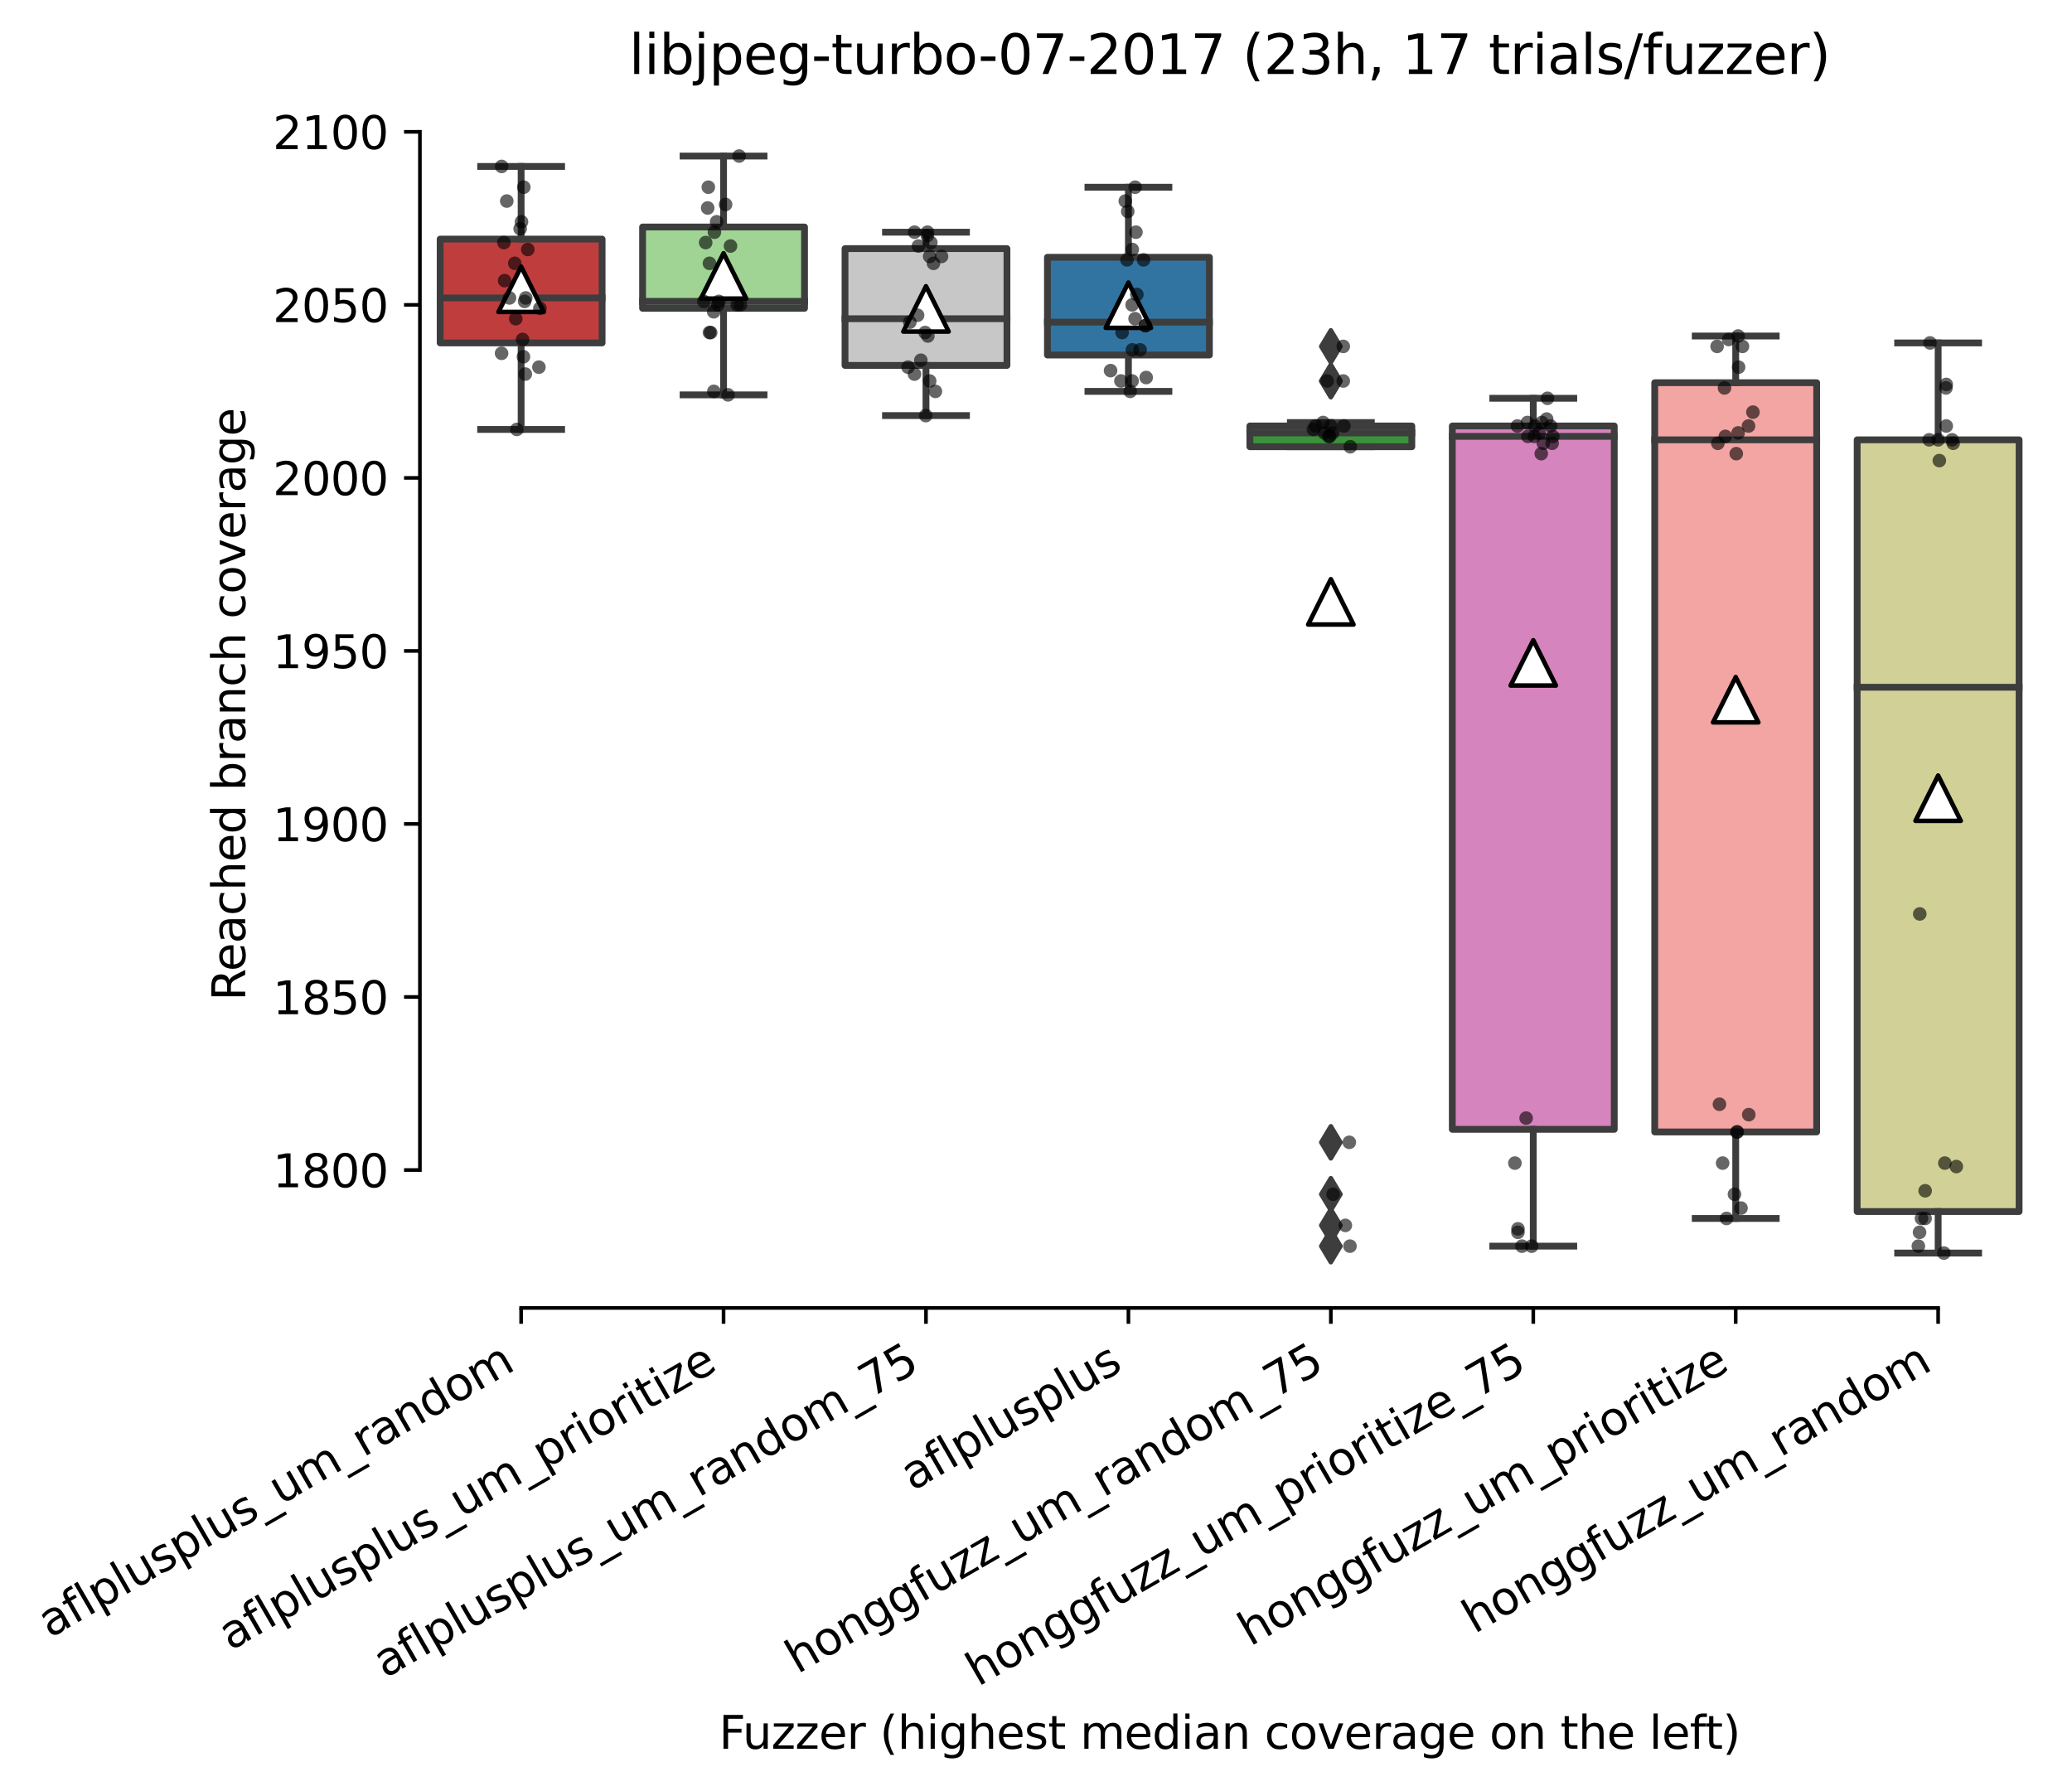<?xml version="1.0" encoding="utf-8" standalone="no"?>
<!DOCTYPE svg PUBLIC "-//W3C//DTD SVG 1.1//EN"
  "http://www.w3.org/Graphics/SVG/1.1/DTD/svg11.dtd">
<svg xmlns:xlink="http://www.w3.org/1999/xlink" width="456.92pt" height="394.927pt" viewBox="0 0 456.92 394.927" xmlns="http://www.w3.org/2000/svg" version="1.1">
 <defs>
  <style type="text/css">*{stroke-linejoin: round; stroke-linecap: butt}</style>
 </defs>
 <g id="figure_1">
  <g id="patch_1">
   <path d="M 0 394.927 
L 456.92 394.927 
L 456.92 0 
L 0 0 
z
" style="fill: #ffffff"/>
  </g>
  <g id="axes_1">
   <g id="patch_2">
    <path d="M 92.6 288.43 
L 449.72 288.43 
L 449.72 22.318 
L 92.6 22.318 
z
" style="fill: #ffffff"/>
   </g>
   <g id="patch_3">
    <path d="M 97.064 75.624 
L 132.776 75.624 
L 132.776 52.73 
L 97.064 52.73 
L 97.064 75.624 
z
" clip-path="url(#p103572d648)" style="fill: #c03d3e; stroke: #3d3d3d; stroke-width: 1.5; stroke-linejoin: miter"/>
   </g>
   <g id="patch_4">
    <path d="M 141.704 67.993 
L 177.416 67.993 
L 177.416 50.059 
L 141.704 50.059 
L 141.704 67.993 
z
" clip-path="url(#p103572d648)" style="fill: #9fd495; stroke: #3d3d3d; stroke-width: 1.5; stroke-linejoin: miter"/>
   </g>
   <g id="patch_5">
    <path d="M 186.344 80.585 
L 222.056 80.585 
L 222.056 54.829 
L 186.344 54.829 
L 186.344 80.585 
z
" clip-path="url(#p103572d648)" style="fill: #c7c7c7; stroke: #3d3d3d; stroke-width: 1.5; stroke-linejoin: miter"/>
   </g>
   <g id="patch_6">
    <path d="M 230.984 78.296 
L 266.696 78.296 
L 266.696 56.736 
L 230.984 56.736 
L 230.984 78.296 
z
" clip-path="url(#p103572d648)" style="fill: #3274a1; stroke: #3d3d3d; stroke-width: 1.5; stroke-linejoin: miter"/>
   </g>
   <g id="patch_7">
    <path d="M 275.624 98.519 
L 311.336 98.519 
L 311.336 93.94 
L 275.624 93.94 
L 275.624 98.519 
z
" clip-path="url(#p103572d648)" style="fill: #3a923a; stroke: #3d3d3d; stroke-width: 1.5; stroke-linejoin: miter"/>
   </g>
   <g id="patch_8">
    <path d="M 320.264 249.051 
L 355.976 249.051 
L 355.976 93.94 
L 320.264 93.94 
L 320.264 249.051 
z
" clip-path="url(#p103572d648)" style="fill: #d684bd; stroke: #3d3d3d; stroke-width: 1.5; stroke-linejoin: miter"/>
   </g>
   <g id="patch_9">
    <path d="M 364.904 249.624 
L 400.616 249.624 
L 400.616 84.401 
L 364.904 84.401 
L 364.904 249.624 
z
" clip-path="url(#p103572d648)" style="fill: #f2a5a3; stroke: #3d3d3d; stroke-width: 1.5; stroke-linejoin: miter"/>
   </g>
   <g id="patch_10">
    <path d="M 409.544 267.176 
L 445.256 267.176 
L 445.256 96.993 
L 409.544 96.993 
L 409.544 267.176 
z
" clip-path="url(#p103572d648)" style="fill: #d1d197; stroke: #3d3d3d; stroke-width: 1.5; stroke-linejoin: miter"/>
   </g>
   <g id="matplotlib.axis_1">
    <g id="xtick_1">
     <g id="line2d_1">
      <defs>
       <path id="m1be3a6a864" d="M 0 0 
L 0 3.5 
" style="stroke: #000000; stroke-width: 0.8"/>
      </defs>
      <g>
       <use xlink:href="#m1be3a6a864" x="114.92" y="288.43" style="stroke: #000000; stroke-width: 0.8"/>
      </g>
     </g>
     <g id="text_1">
      <!-- aflplusplus_um_random -->
      <g transform="translate(10.999 361.329)rotate(-30)scale(0.1 -0.1)">
       <defs>
        <path id="DejaVuSans-61" d="M 2194 1759 
Q 1497 1759 1228 1600 
Q 959 1441 959 1056 
Q 959 750 1161 570 
Q 1363 391 1709 391 
Q 2188 391 2477 730 
Q 2766 1069 2766 1631 
L 2766 1759 
L 2194 1759 
z
M 3341 1997 
L 3341 0 
L 2766 0 
L 2766 531 
Q 2569 213 2275 61 
Q 1981 -91 1556 -91 
Q 1019 -91 701 211 
Q 384 513 384 1019 
Q 384 1609 779 1909 
Q 1175 2209 1959 2209 
L 2766 2209 
L 2766 2266 
Q 2766 2663 2505 2880 
Q 2244 3097 1772 3097 
Q 1472 3097 1187 3025 
Q 903 2953 641 2809 
L 641 3341 
Q 956 3463 1253 3523 
Q 1550 3584 1831 3584 
Q 2591 3584 2966 3190 
Q 3341 2797 3341 1997 
z
" transform="scale(0.016)"/>
        <path id="DejaVuSans-66" d="M 2375 4863 
L 2375 4384 
L 1825 4384 
Q 1516 4384 1395 4259 
Q 1275 4134 1275 3809 
L 1275 3500 
L 2222 3500 
L 2222 3053 
L 1275 3053 
L 1275 0 
L 697 0 
L 697 3053 
L 147 3053 
L 147 3500 
L 697 3500 
L 697 3744 
Q 697 4328 969 4595 
Q 1241 4863 1831 4863 
L 2375 4863 
z
" transform="scale(0.016)"/>
        <path id="DejaVuSans-6c" d="M 603 4863 
L 1178 4863 
L 1178 0 
L 603 0 
L 603 4863 
z
" transform="scale(0.016)"/>
        <path id="DejaVuSans-70" d="M 1159 525 
L 1159 -1331 
L 581 -1331 
L 581 3500 
L 1159 3500 
L 1159 2969 
Q 1341 3281 1617 3432 
Q 1894 3584 2278 3584 
Q 2916 3584 3314 3078 
Q 3713 2572 3713 1747 
Q 3713 922 3314 415 
Q 2916 -91 2278 -91 
Q 1894 -91 1617 61 
Q 1341 213 1159 525 
z
M 3116 1747 
Q 3116 2381 2855 2742 
Q 2594 3103 2138 3103 
Q 1681 3103 1420 2742 
Q 1159 2381 1159 1747 
Q 1159 1113 1420 752 
Q 1681 391 2138 391 
Q 2594 391 2855 752 
Q 3116 1113 3116 1747 
z
" transform="scale(0.016)"/>
        <path id="DejaVuSans-75" d="M 544 1381 
L 544 3500 
L 1119 3500 
L 1119 1403 
Q 1119 906 1312 657 
Q 1506 409 1894 409 
Q 2359 409 2629 706 
Q 2900 1003 2900 1516 
L 2900 3500 
L 3475 3500 
L 3475 0 
L 2900 0 
L 2900 538 
Q 2691 219 2414 64 
Q 2138 -91 1772 -91 
Q 1169 -91 856 284 
Q 544 659 544 1381 
z
M 1991 3584 
L 1991 3584 
z
" transform="scale(0.016)"/>
        <path id="DejaVuSans-73" d="M 2834 3397 
L 2834 2853 
Q 2591 2978 2328 3040 
Q 2066 3103 1784 3103 
Q 1356 3103 1142 2972 
Q 928 2841 928 2578 
Q 928 2378 1081 2264 
Q 1234 2150 1697 2047 
L 1894 2003 
Q 2506 1872 2764 1633 
Q 3022 1394 3022 966 
Q 3022 478 2636 193 
Q 2250 -91 1575 -91 
Q 1294 -91 989 -36 
Q 684 19 347 128 
L 347 722 
Q 666 556 975 473 
Q 1284 391 1588 391 
Q 1994 391 2212 530 
Q 2431 669 2431 922 
Q 2431 1156 2273 1281 
Q 2116 1406 1581 1522 
L 1381 1569 
Q 847 1681 609 1914 
Q 372 2147 372 2553 
Q 372 3047 722 3315 
Q 1072 3584 1716 3584 
Q 2034 3584 2315 3537 
Q 2597 3491 2834 3397 
z
" transform="scale(0.016)"/>
        <path id="DejaVuSans-5f" d="M 3263 -1063 
L 3263 -1509 
L -63 -1509 
L -63 -1063 
L 3263 -1063 
z
" transform="scale(0.016)"/>
        <path id="DejaVuSans-6d" d="M 3328 2828 
Q 3544 3216 3844 3400 
Q 4144 3584 4550 3584 
Q 5097 3584 5394 3201 
Q 5691 2819 5691 2113 
L 5691 0 
L 5113 0 
L 5113 2094 
Q 5113 2597 4934 2840 
Q 4756 3084 4391 3084 
Q 3944 3084 3684 2787 
Q 3425 2491 3425 1978 
L 3425 0 
L 2847 0 
L 2847 2094 
Q 2847 2600 2669 2842 
Q 2491 3084 2119 3084 
Q 1678 3084 1418 2786 
Q 1159 2488 1159 1978 
L 1159 0 
L 581 0 
L 581 3500 
L 1159 3500 
L 1159 2956 
Q 1356 3278 1631 3431 
Q 1906 3584 2284 3584 
Q 2666 3584 2933 3390 
Q 3200 3197 3328 2828 
z
" transform="scale(0.016)"/>
        <path id="DejaVuSans-72" d="M 2631 2963 
Q 2534 3019 2420 3045 
Q 2306 3072 2169 3072 
Q 1681 3072 1420 2755 
Q 1159 2438 1159 1844 
L 1159 0 
L 581 0 
L 581 3500 
L 1159 3500 
L 1159 2956 
Q 1341 3275 1631 3429 
Q 1922 3584 2338 3584 
Q 2397 3584 2469 3576 
Q 2541 3569 2628 3553 
L 2631 2963 
z
" transform="scale(0.016)"/>
        <path id="DejaVuSans-6e" d="M 3513 2113 
L 3513 0 
L 2938 0 
L 2938 2094 
Q 2938 2591 2744 2837 
Q 2550 3084 2163 3084 
Q 1697 3084 1428 2787 
Q 1159 2491 1159 1978 
L 1159 0 
L 581 0 
L 581 3500 
L 1159 3500 
L 1159 2956 
Q 1366 3272 1645 3428 
Q 1925 3584 2291 3584 
Q 2894 3584 3203 3211 
Q 3513 2838 3513 2113 
z
" transform="scale(0.016)"/>
        <path id="DejaVuSans-64" d="M 2906 2969 
L 2906 4863 
L 3481 4863 
L 3481 0 
L 2906 0 
L 2906 525 
Q 2725 213 2448 61 
Q 2172 -91 1784 -91 
Q 1150 -91 751 415 
Q 353 922 353 1747 
Q 353 2572 751 3078 
Q 1150 3584 1784 3584 
Q 2172 3584 2448 3432 
Q 2725 3281 2906 2969 
z
M 947 1747 
Q 947 1113 1208 752 
Q 1469 391 1925 391 
Q 2381 391 2643 752 
Q 2906 1113 2906 1747 
Q 2906 2381 2643 2742 
Q 2381 3103 1925 3103 
Q 1469 3103 1208 2742 
Q 947 2381 947 1747 
z
" transform="scale(0.016)"/>
        <path id="DejaVuSans-6f" d="M 1959 3097 
Q 1497 3097 1228 2736 
Q 959 2375 959 1747 
Q 959 1119 1226 758 
Q 1494 397 1959 397 
Q 2419 397 2687 759 
Q 2956 1122 2956 1747 
Q 2956 2369 2687 2733 
Q 2419 3097 1959 3097 
z
M 1959 3584 
Q 2709 3584 3137 3096 
Q 3566 2609 3566 1747 
Q 3566 888 3137 398 
Q 2709 -91 1959 -91 
Q 1206 -91 779 398 
Q 353 888 353 1747 
Q 353 2609 779 3096 
Q 1206 3584 1959 3584 
z
" transform="scale(0.016)"/>
       </defs>
       <use xlink:href="#DejaVuSans-61"/>
       <use xlink:href="#DejaVuSans-66" x="61.279"/>
       <use xlink:href="#DejaVuSans-6c" x="96.484"/>
       <use xlink:href="#DejaVuSans-70" x="124.268"/>
       <use xlink:href="#DejaVuSans-6c" x="187.744"/>
       <use xlink:href="#DejaVuSans-75" x="215.527"/>
       <use xlink:href="#DejaVuSans-73" x="278.906"/>
       <use xlink:href="#DejaVuSans-70" x="331.006"/>
       <use xlink:href="#DejaVuSans-6c" x="394.482"/>
       <use xlink:href="#DejaVuSans-75" x="422.266"/>
       <use xlink:href="#DejaVuSans-73" x="485.645"/>
       <use xlink:href="#DejaVuSans-5f" x="537.744"/>
       <use xlink:href="#DejaVuSans-75" x="587.744"/>
       <use xlink:href="#DejaVuSans-6d" x="651.123"/>
       <use xlink:href="#DejaVuSans-5f" x="748.535"/>
       <use xlink:href="#DejaVuSans-72" x="798.535"/>
       <use xlink:href="#DejaVuSans-61" x="839.648"/>
       <use xlink:href="#DejaVuSans-6e" x="900.928"/>
       <use xlink:href="#DejaVuSans-64" x="964.307"/>
       <use xlink:href="#DejaVuSans-6f" x="1027.783"/>
       <use xlink:href="#DejaVuSans-6d" x="1088.965"/>
      </g>
     </g>
    </g>
    <g id="xtick_2">
     <g id="line2d_2">
      <g>
       <use xlink:href="#m1be3a6a864" x="159.56" y="288.43" style="stroke: #000000; stroke-width: 0.8"/>
      </g>
     </g>
     <g id="text_2">
      <!-- aflplusplus_um_prioritize -->
      <g transform="translate(50.823 364.109)rotate(-30)scale(0.1 -0.1)">
       <defs>
        <path id="DejaVuSans-69" d="M 603 3500 
L 1178 3500 
L 1178 0 
L 603 0 
L 603 3500 
z
M 603 4863 
L 1178 4863 
L 1178 4134 
L 603 4134 
L 603 4863 
z
" transform="scale(0.016)"/>
        <path id="DejaVuSans-74" d="M 1172 4494 
L 1172 3500 
L 2356 3500 
L 2356 3053 
L 1172 3053 
L 1172 1153 
Q 1172 725 1289 603 
Q 1406 481 1766 481 
L 2356 481 
L 2356 0 
L 1766 0 
Q 1100 0 847 248 
Q 594 497 594 1153 
L 594 3053 
L 172 3053 
L 172 3500 
L 594 3500 
L 594 4494 
L 1172 4494 
z
" transform="scale(0.016)"/>
        <path id="DejaVuSans-7a" d="M 353 3500 
L 3084 3500 
L 3084 2975 
L 922 459 
L 3084 459 
L 3084 0 
L 275 0 
L 275 525 
L 2438 3041 
L 353 3041 
L 353 3500 
z
" transform="scale(0.016)"/>
        <path id="DejaVuSans-65" d="M 3597 1894 
L 3597 1613 
L 953 1613 
Q 991 1019 1311 708 
Q 1631 397 2203 397 
Q 2534 397 2845 478 
Q 3156 559 3463 722 
L 3463 178 
Q 3153 47 2828 -22 
Q 2503 -91 2169 -91 
Q 1331 -91 842 396 
Q 353 884 353 1716 
Q 353 2575 817 3079 
Q 1281 3584 2069 3584 
Q 2775 3584 3186 3129 
Q 3597 2675 3597 1894 
z
M 3022 2063 
Q 3016 2534 2758 2815 
Q 2500 3097 2075 3097 
Q 1594 3097 1305 2825 
Q 1016 2553 972 2059 
L 3022 2063 
z
" transform="scale(0.016)"/>
       </defs>
       <use xlink:href="#DejaVuSans-61"/>
       <use xlink:href="#DejaVuSans-66" x="61.279"/>
       <use xlink:href="#DejaVuSans-6c" x="96.484"/>
       <use xlink:href="#DejaVuSans-70" x="124.268"/>
       <use xlink:href="#DejaVuSans-6c" x="187.744"/>
       <use xlink:href="#DejaVuSans-75" x="215.527"/>
       <use xlink:href="#DejaVuSans-73" x="278.906"/>
       <use xlink:href="#DejaVuSans-70" x="331.006"/>
       <use xlink:href="#DejaVuSans-6c" x="394.482"/>
       <use xlink:href="#DejaVuSans-75" x="422.266"/>
       <use xlink:href="#DejaVuSans-73" x="485.645"/>
       <use xlink:href="#DejaVuSans-5f" x="537.744"/>
       <use xlink:href="#DejaVuSans-75" x="587.744"/>
       <use xlink:href="#DejaVuSans-6d" x="651.123"/>
       <use xlink:href="#DejaVuSans-5f" x="748.535"/>
       <use xlink:href="#DejaVuSans-70" x="798.535"/>
       <use xlink:href="#DejaVuSans-72" x="862.012"/>
       <use xlink:href="#DejaVuSans-69" x="903.125"/>
       <use xlink:href="#DejaVuSans-6f" x="930.908"/>
       <use xlink:href="#DejaVuSans-72" x="992.09"/>
       <use xlink:href="#DejaVuSans-69" x="1033.203"/>
       <use xlink:href="#DejaVuSans-74" x="1060.986"/>
       <use xlink:href="#DejaVuSans-69" x="1100.195"/>
       <use xlink:href="#DejaVuSans-7a" x="1127.979"/>
       <use xlink:href="#DejaVuSans-65" x="1180.469"/>
      </g>
     </g>
    </g>
    <g id="xtick_3">
     <g id="line2d_3">
      <g>
       <use xlink:href="#m1be3a6a864" x="204.2" y="288.43" style="stroke: #000000; stroke-width: 0.8"/>
      </g>
     </g>
     <g id="text_3">
      <!-- aflplusplus_um_random_75 -->
      <g transform="translate(84.929 370.191)rotate(-30)scale(0.1 -0.1)">
       <defs>
        <path id="DejaVuSans-37" d="M 525 4666 
L 3525 4666 
L 3525 4397 
L 1831 0 
L 1172 0 
L 2766 4134 
L 525 4134 
L 525 4666 
z
" transform="scale(0.016)"/>
        <path id="DejaVuSans-35" d="M 691 4666 
L 3169 4666 
L 3169 4134 
L 1269 4134 
L 1269 2991 
Q 1406 3038 1543 3061 
Q 1681 3084 1819 3084 
Q 2600 3084 3056 2656 
Q 3513 2228 3513 1497 
Q 3513 744 3044 326 
Q 2575 -91 1722 -91 
Q 1428 -91 1123 -41 
Q 819 9 494 109 
L 494 744 
Q 775 591 1075 516 
Q 1375 441 1709 441 
Q 2250 441 2565 725 
Q 2881 1009 2881 1497 
Q 2881 1984 2565 2268 
Q 2250 2553 1709 2553 
Q 1456 2553 1204 2497 
Q 953 2441 691 2322 
L 691 4666 
z
" transform="scale(0.016)"/>
       </defs>
       <use xlink:href="#DejaVuSans-61"/>
       <use xlink:href="#DejaVuSans-66" x="61.279"/>
       <use xlink:href="#DejaVuSans-6c" x="96.484"/>
       <use xlink:href="#DejaVuSans-70" x="124.268"/>
       <use xlink:href="#DejaVuSans-6c" x="187.744"/>
       <use xlink:href="#DejaVuSans-75" x="215.527"/>
       <use xlink:href="#DejaVuSans-73" x="278.906"/>
       <use xlink:href="#DejaVuSans-70" x="331.006"/>
       <use xlink:href="#DejaVuSans-6c" x="394.482"/>
       <use xlink:href="#DejaVuSans-75" x="422.266"/>
       <use xlink:href="#DejaVuSans-73" x="485.645"/>
       <use xlink:href="#DejaVuSans-5f" x="537.744"/>
       <use xlink:href="#DejaVuSans-75" x="587.744"/>
       <use xlink:href="#DejaVuSans-6d" x="651.123"/>
       <use xlink:href="#DejaVuSans-5f" x="748.535"/>
       <use xlink:href="#DejaVuSans-72" x="798.535"/>
       <use xlink:href="#DejaVuSans-61" x="839.648"/>
       <use xlink:href="#DejaVuSans-6e" x="900.928"/>
       <use xlink:href="#DejaVuSans-64" x="964.307"/>
       <use xlink:href="#DejaVuSans-6f" x="1027.783"/>
       <use xlink:href="#DejaVuSans-6d" x="1088.965"/>
       <use xlink:href="#DejaVuSans-5f" x="1186.377"/>
       <use xlink:href="#DejaVuSans-37" x="1236.377"/>
       <use xlink:href="#DejaVuSans-35" x="1300"/>
      </g>
     </g>
    </g>
    <g id="xtick_4">
     <g id="line2d_4">
      <g>
       <use xlink:href="#m1be3a6a864" x="248.84" y="288.43" style="stroke: #000000; stroke-width: 0.8"/>
      </g>
     </g>
     <g id="text_4">
      <!-- aflplusplus -->
      <g transform="translate(201.231 328.897)rotate(-30)scale(0.1 -0.1)">
       <use xlink:href="#DejaVuSans-61"/>
       <use xlink:href="#DejaVuSans-66" x="61.279"/>
       <use xlink:href="#DejaVuSans-6c" x="96.484"/>
       <use xlink:href="#DejaVuSans-70" x="124.268"/>
       <use xlink:href="#DejaVuSans-6c" x="187.744"/>
       <use xlink:href="#DejaVuSans-75" x="215.527"/>
       <use xlink:href="#DejaVuSans-73" x="278.906"/>
       <use xlink:href="#DejaVuSans-70" x="331.006"/>
       <use xlink:href="#DejaVuSans-6c" x="394.482"/>
       <use xlink:href="#DejaVuSans-75" x="422.266"/>
       <use xlink:href="#DejaVuSans-73" x="485.645"/>
      </g>
     </g>
    </g>
    <g id="xtick_5">
     <g id="line2d_5">
      <g>
       <use xlink:href="#m1be3a6a864" x="293.48" y="288.43" style="stroke: #000000; stroke-width: 0.8"/>
      </g>
     </g>
     <g id="text_5">
      <!-- honggfuzz_um_random_75 -->
      <g transform="translate(175.879 369.227)rotate(-30)scale(0.1 -0.1)">
       <defs>
        <path id="DejaVuSans-68" d="M 3513 2113 
L 3513 0 
L 2938 0 
L 2938 2094 
Q 2938 2591 2744 2837 
Q 2550 3084 2163 3084 
Q 1697 3084 1428 2787 
Q 1159 2491 1159 1978 
L 1159 0 
L 581 0 
L 581 4863 
L 1159 4863 
L 1159 2956 
Q 1366 3272 1645 3428 
Q 1925 3584 2291 3584 
Q 2894 3584 3203 3211 
Q 3513 2838 3513 2113 
z
" transform="scale(0.016)"/>
        <path id="DejaVuSans-67" d="M 2906 1791 
Q 2906 2416 2648 2759 
Q 2391 3103 1925 3103 
Q 1463 3103 1205 2759 
Q 947 2416 947 1791 
Q 947 1169 1205 825 
Q 1463 481 1925 481 
Q 2391 481 2648 825 
Q 2906 1169 2906 1791 
z
M 3481 434 
Q 3481 -459 3084 -895 
Q 2688 -1331 1869 -1331 
Q 1566 -1331 1297 -1286 
Q 1028 -1241 775 -1147 
L 775 -588 
Q 1028 -725 1275 -790 
Q 1522 -856 1778 -856 
Q 2344 -856 2625 -561 
Q 2906 -266 2906 331 
L 2906 616 
Q 2728 306 2450 153 
Q 2172 0 1784 0 
Q 1141 0 747 490 
Q 353 981 353 1791 
Q 353 2603 747 3093 
Q 1141 3584 1784 3584 
Q 2172 3584 2450 3431 
Q 2728 3278 2906 2969 
L 2906 3500 
L 3481 3500 
L 3481 434 
z
" transform="scale(0.016)"/>
       </defs>
       <use xlink:href="#DejaVuSans-68"/>
       <use xlink:href="#DejaVuSans-6f" x="63.379"/>
       <use xlink:href="#DejaVuSans-6e" x="124.561"/>
       <use xlink:href="#DejaVuSans-67" x="187.939"/>
       <use xlink:href="#DejaVuSans-67" x="251.416"/>
       <use xlink:href="#DejaVuSans-66" x="314.893"/>
       <use xlink:href="#DejaVuSans-75" x="350.098"/>
       <use xlink:href="#DejaVuSans-7a" x="413.477"/>
       <use xlink:href="#DejaVuSans-7a" x="465.967"/>
       <use xlink:href="#DejaVuSans-5f" x="518.457"/>
       <use xlink:href="#DejaVuSans-75" x="568.457"/>
       <use xlink:href="#DejaVuSans-6d" x="631.836"/>
       <use xlink:href="#DejaVuSans-5f" x="729.248"/>
       <use xlink:href="#DejaVuSans-72" x="779.248"/>
       <use xlink:href="#DejaVuSans-61" x="820.361"/>
       <use xlink:href="#DejaVuSans-6e" x="881.641"/>
       <use xlink:href="#DejaVuSans-64" x="945.02"/>
       <use xlink:href="#DejaVuSans-6f" x="1008.496"/>
       <use xlink:href="#DejaVuSans-6d" x="1069.678"/>
       <use xlink:href="#DejaVuSans-5f" x="1167.09"/>
       <use xlink:href="#DejaVuSans-37" x="1217.09"/>
       <use xlink:href="#DejaVuSans-35" x="1280.713"/>
      </g>
     </g>
    </g>
    <g id="xtick_6">
     <g id="line2d_6">
      <g>
       <use xlink:href="#m1be3a6a864" x="338.12" y="288.43" style="stroke: #000000; stroke-width: 0.8"/>
      </g>
     </g>
     <g id="text_6">
      <!-- honggfuzz_um_prioritize_75 -->
      <g transform="translate(215.703 372.007)rotate(-30)scale(0.1 -0.1)">
       <use xlink:href="#DejaVuSans-68"/>
       <use xlink:href="#DejaVuSans-6f" x="63.379"/>
       <use xlink:href="#DejaVuSans-6e" x="124.561"/>
       <use xlink:href="#DejaVuSans-67" x="187.939"/>
       <use xlink:href="#DejaVuSans-67" x="251.416"/>
       <use xlink:href="#DejaVuSans-66" x="314.893"/>
       <use xlink:href="#DejaVuSans-75" x="350.098"/>
       <use xlink:href="#DejaVuSans-7a" x="413.477"/>
       <use xlink:href="#DejaVuSans-7a" x="465.967"/>
       <use xlink:href="#DejaVuSans-5f" x="518.457"/>
       <use xlink:href="#DejaVuSans-75" x="568.457"/>
       <use xlink:href="#DejaVuSans-6d" x="631.836"/>
       <use xlink:href="#DejaVuSans-5f" x="729.248"/>
       <use xlink:href="#DejaVuSans-70" x="779.248"/>
       <use xlink:href="#DejaVuSans-72" x="842.725"/>
       <use xlink:href="#DejaVuSans-69" x="883.838"/>
       <use xlink:href="#DejaVuSans-6f" x="911.621"/>
       <use xlink:href="#DejaVuSans-72" x="972.803"/>
       <use xlink:href="#DejaVuSans-69" x="1013.916"/>
       <use xlink:href="#DejaVuSans-74" x="1041.699"/>
       <use xlink:href="#DejaVuSans-69" x="1080.908"/>
       <use xlink:href="#DejaVuSans-7a" x="1108.691"/>
       <use xlink:href="#DejaVuSans-65" x="1161.182"/>
       <use xlink:href="#DejaVuSans-5f" x="1222.705"/>
       <use xlink:href="#DejaVuSans-37" x="1272.705"/>
       <use xlink:href="#DejaVuSans-35" x="1336.328"/>
      </g>
     </g>
    </g>
    <g id="xtick_7">
     <g id="line2d_7">
      <g>
       <use xlink:href="#m1be3a6a864" x="382.76" y="288.43" style="stroke: #000000; stroke-width: 0.8"/>
      </g>
     </g>
     <g id="text_7">
      <!-- honggfuzz_um_prioritize -->
      <g transform="translate(275.693 363.145)rotate(-30)scale(0.1 -0.1)">
       <use xlink:href="#DejaVuSans-68"/>
       <use xlink:href="#DejaVuSans-6f" x="63.379"/>
       <use xlink:href="#DejaVuSans-6e" x="124.561"/>
       <use xlink:href="#DejaVuSans-67" x="187.939"/>
       <use xlink:href="#DejaVuSans-67" x="251.416"/>
       <use xlink:href="#DejaVuSans-66" x="314.893"/>
       <use xlink:href="#DejaVuSans-75" x="350.098"/>
       <use xlink:href="#DejaVuSans-7a" x="413.477"/>
       <use xlink:href="#DejaVuSans-7a" x="465.967"/>
       <use xlink:href="#DejaVuSans-5f" x="518.457"/>
       <use xlink:href="#DejaVuSans-75" x="568.457"/>
       <use xlink:href="#DejaVuSans-6d" x="631.836"/>
       <use xlink:href="#DejaVuSans-5f" x="729.248"/>
       <use xlink:href="#DejaVuSans-70" x="779.248"/>
       <use xlink:href="#DejaVuSans-72" x="842.725"/>
       <use xlink:href="#DejaVuSans-69" x="883.838"/>
       <use xlink:href="#DejaVuSans-6f" x="911.621"/>
       <use xlink:href="#DejaVuSans-72" x="972.803"/>
       <use xlink:href="#DejaVuSans-69" x="1013.916"/>
       <use xlink:href="#DejaVuSans-74" x="1041.699"/>
       <use xlink:href="#DejaVuSans-69" x="1080.908"/>
       <use xlink:href="#DejaVuSans-7a" x="1108.691"/>
       <use xlink:href="#DejaVuSans-65" x="1161.182"/>
      </g>
     </g>
    </g>
    <g id="xtick_8">
     <g id="line2d_8">
      <g>
       <use xlink:href="#m1be3a6a864" x="427.4" y="288.43" style="stroke: #000000; stroke-width: 0.8"/>
      </g>
     </g>
     <g id="text_8">
      <!-- honggfuzz_um_random -->
      <g transform="translate(325.149 360.364)rotate(-30)scale(0.1 -0.1)">
       <use xlink:href="#DejaVuSans-68"/>
       <use xlink:href="#DejaVuSans-6f" x="63.379"/>
       <use xlink:href="#DejaVuSans-6e" x="124.561"/>
       <use xlink:href="#DejaVuSans-67" x="187.939"/>
       <use xlink:href="#DejaVuSans-67" x="251.416"/>
       <use xlink:href="#DejaVuSans-66" x="314.893"/>
       <use xlink:href="#DejaVuSans-75" x="350.098"/>
       <use xlink:href="#DejaVuSans-7a" x="413.477"/>
       <use xlink:href="#DejaVuSans-7a" x="465.967"/>
       <use xlink:href="#DejaVuSans-5f" x="518.457"/>
       <use xlink:href="#DejaVuSans-75" x="568.457"/>
       <use xlink:href="#DejaVuSans-6d" x="631.836"/>
       <use xlink:href="#DejaVuSans-5f" x="729.248"/>
       <use xlink:href="#DejaVuSans-72" x="779.248"/>
       <use xlink:href="#DejaVuSans-61" x="820.361"/>
       <use xlink:href="#DejaVuSans-6e" x="881.641"/>
       <use xlink:href="#DejaVuSans-64" x="945.02"/>
       <use xlink:href="#DejaVuSans-6f" x="1008.496"/>
       <use xlink:href="#DejaVuSans-6d" x="1069.678"/>
      </g>
     </g>
    </g>
    <g id="text_9">
     <!-- Fuzzer (highest median coverage on the left) -->
     <g transform="translate(158.542 385.648)scale(0.1 -0.1)">
      <defs>
       <path id="DejaVuSans-46" d="M 628 4666 
L 3309 4666 
L 3309 4134 
L 1259 4134 
L 1259 2759 
L 3109 2759 
L 3109 2228 
L 1259 2228 
L 1259 0 
L 628 0 
L 628 4666 
z
" transform="scale(0.016)"/>
       <path id="DejaVuSans-20" transform="scale(0.016)"/>
       <path id="DejaVuSans-28" d="M 1984 4856 
Q 1566 4138 1362 3434 
Q 1159 2731 1159 2009 
Q 1159 1288 1364 580 
Q 1569 -128 1984 -844 
L 1484 -844 
Q 1016 -109 783 600 
Q 550 1309 550 2009 
Q 550 2706 781 3412 
Q 1013 4119 1484 4856 
L 1984 4856 
z
" transform="scale(0.016)"/>
       <path id="DejaVuSans-63" d="M 3122 3366 
L 3122 2828 
Q 2878 2963 2633 3030 
Q 2388 3097 2138 3097 
Q 1578 3097 1268 2742 
Q 959 2388 959 1747 
Q 959 1106 1268 751 
Q 1578 397 2138 397 
Q 2388 397 2633 464 
Q 2878 531 3122 666 
L 3122 134 
Q 2881 22 2623 -34 
Q 2366 -91 2075 -91 
Q 1284 -91 818 406 
Q 353 903 353 1747 
Q 353 2603 823 3093 
Q 1294 3584 2113 3584 
Q 2378 3584 2631 3529 
Q 2884 3475 3122 3366 
z
" transform="scale(0.016)"/>
       <path id="DejaVuSans-76" d="M 191 3500 
L 800 3500 
L 1894 563 
L 2988 3500 
L 3597 3500 
L 2284 0 
L 1503 0 
L 191 3500 
z
" transform="scale(0.016)"/>
       <path id="DejaVuSans-29" d="M 513 4856 
L 1013 4856 
Q 1481 4119 1714 3412 
Q 1947 2706 1947 2009 
Q 1947 1309 1714 600 
Q 1481 -109 1013 -844 
L 513 -844 
Q 928 -128 1133 580 
Q 1338 1288 1338 2009 
Q 1338 2731 1133 3434 
Q 928 4138 513 4856 
z
" transform="scale(0.016)"/>
      </defs>
      <use xlink:href="#DejaVuSans-46"/>
      <use xlink:href="#DejaVuSans-75" x="52.02"/>
      <use xlink:href="#DejaVuSans-7a" x="115.398"/>
      <use xlink:href="#DejaVuSans-7a" x="167.889"/>
      <use xlink:href="#DejaVuSans-65" x="220.379"/>
      <use xlink:href="#DejaVuSans-72" x="281.902"/>
      <use xlink:href="#DejaVuSans-20" x="323.016"/>
      <use xlink:href="#DejaVuSans-28" x="354.803"/>
      <use xlink:href="#DejaVuSans-68" x="393.816"/>
      <use xlink:href="#DejaVuSans-69" x="457.195"/>
      <use xlink:href="#DejaVuSans-67" x="484.979"/>
      <use xlink:href="#DejaVuSans-68" x="548.455"/>
      <use xlink:href="#DejaVuSans-65" x="611.834"/>
      <use xlink:href="#DejaVuSans-73" x="673.357"/>
      <use xlink:href="#DejaVuSans-74" x="725.457"/>
      <use xlink:href="#DejaVuSans-20" x="764.666"/>
      <use xlink:href="#DejaVuSans-6d" x="796.453"/>
      <use xlink:href="#DejaVuSans-65" x="893.865"/>
      <use xlink:href="#DejaVuSans-64" x="955.389"/>
      <use xlink:href="#DejaVuSans-69" x="1018.865"/>
      <use xlink:href="#DejaVuSans-61" x="1046.648"/>
      <use xlink:href="#DejaVuSans-6e" x="1107.928"/>
      <use xlink:href="#DejaVuSans-20" x="1171.307"/>
      <use xlink:href="#DejaVuSans-63" x="1203.094"/>
      <use xlink:href="#DejaVuSans-6f" x="1258.074"/>
      <use xlink:href="#DejaVuSans-76" x="1319.256"/>
      <use xlink:href="#DejaVuSans-65" x="1378.436"/>
      <use xlink:href="#DejaVuSans-72" x="1439.959"/>
      <use xlink:href="#DejaVuSans-61" x="1481.072"/>
      <use xlink:href="#DejaVuSans-67" x="1542.352"/>
      <use xlink:href="#DejaVuSans-65" x="1605.828"/>
      <use xlink:href="#DejaVuSans-20" x="1667.352"/>
      <use xlink:href="#DejaVuSans-6f" x="1699.139"/>
      <use xlink:href="#DejaVuSans-6e" x="1760.32"/>
      <use xlink:href="#DejaVuSans-20" x="1823.699"/>
      <use xlink:href="#DejaVuSans-74" x="1855.486"/>
      <use xlink:href="#DejaVuSans-68" x="1894.695"/>
      <use xlink:href="#DejaVuSans-65" x="1958.074"/>
      <use xlink:href="#DejaVuSans-20" x="2019.598"/>
      <use xlink:href="#DejaVuSans-6c" x="2051.385"/>
      <use xlink:href="#DejaVuSans-65" x="2079.168"/>
      <use xlink:href="#DejaVuSans-66" x="2140.691"/>
      <use xlink:href="#DejaVuSans-74" x="2174.146"/>
      <use xlink:href="#DejaVuSans-29" x="2213.355"/>
     </g>
    </g>
   </g>
   <g id="matplotlib.axis_2">
    <g id="ytick_1">
     <g id="line2d_9">
      <defs>
       <path id="md6bff9eabf" d="M 0 0 
L -3.5 0 
" style="stroke: #000000; stroke-width: 0.8"/>
      </defs>
      <g>
       <use xlink:href="#md6bff9eabf" x="92.6" y="258.018" style="stroke: #000000; stroke-width: 0.8"/>
      </g>
     </g>
     <g id="text_10">
      <!-- 1800 -->
      <g transform="translate(60.15 261.818)scale(0.1 -0.1)">
       <defs>
        <path id="DejaVuSans-31" d="M 794 531 
L 1825 531 
L 1825 4091 
L 703 3866 
L 703 4441 
L 1819 4666 
L 2450 4666 
L 2450 531 
L 3481 531 
L 3481 0 
L 794 0 
L 794 531 
z
" transform="scale(0.016)"/>
        <path id="DejaVuSans-38" d="M 2034 2216 
Q 1584 2216 1326 1975 
Q 1069 1734 1069 1313 
Q 1069 891 1326 650 
Q 1584 409 2034 409 
Q 2484 409 2743 651 
Q 3003 894 3003 1313 
Q 3003 1734 2745 1975 
Q 2488 2216 2034 2216 
z
M 1403 2484 
Q 997 2584 770 2862 
Q 544 3141 544 3541 
Q 544 4100 942 4425 
Q 1341 4750 2034 4750 
Q 2731 4750 3128 4425 
Q 3525 4100 3525 3541 
Q 3525 3141 3298 2862 
Q 3072 2584 2669 2484 
Q 3125 2378 3379 2068 
Q 3634 1759 3634 1313 
Q 3634 634 3220 271 
Q 2806 -91 2034 -91 
Q 1263 -91 848 271 
Q 434 634 434 1313 
Q 434 1759 690 2068 
Q 947 2378 1403 2484 
z
M 1172 3481 
Q 1172 3119 1398 2916 
Q 1625 2713 2034 2713 
Q 2441 2713 2670 2916 
Q 2900 3119 2900 3481 
Q 2900 3844 2670 4047 
Q 2441 4250 2034 4250 
Q 1625 4250 1398 4047 
Q 1172 3844 1172 3481 
z
" transform="scale(0.016)"/>
        <path id="DejaVuSans-30" d="M 2034 4250 
Q 1547 4250 1301 3770 
Q 1056 3291 1056 2328 
Q 1056 1369 1301 889 
Q 1547 409 2034 409 
Q 2525 409 2770 889 
Q 3016 1369 3016 2328 
Q 3016 3291 2770 3770 
Q 2525 4250 2034 4250 
z
M 2034 4750 
Q 2819 4750 3233 4129 
Q 3647 3509 3647 2328 
Q 3647 1150 3233 529 
Q 2819 -91 2034 -91 
Q 1250 -91 836 529 
Q 422 1150 422 2328 
Q 422 3509 836 4129 
Q 1250 4750 2034 4750 
z
" transform="scale(0.016)"/>
       </defs>
       <use xlink:href="#DejaVuSans-31"/>
       <use xlink:href="#DejaVuSans-38" x="63.623"/>
       <use xlink:href="#DejaVuSans-30" x="127.246"/>
       <use xlink:href="#DejaVuSans-30" x="190.869"/>
      </g>
     </g>
    </g>
    <g id="ytick_2">
     <g id="line2d_10">
      <g>
       <use xlink:href="#md6bff9eabf" x="92.6" y="219.861" style="stroke: #000000; stroke-width: 0.8"/>
      </g>
     </g>
     <g id="text_11">
      <!-- 1850 -->
      <g transform="translate(60.15 223.66)scale(0.1 -0.1)">
       <use xlink:href="#DejaVuSans-31"/>
       <use xlink:href="#DejaVuSans-38" x="63.623"/>
       <use xlink:href="#DejaVuSans-35" x="127.246"/>
       <use xlink:href="#DejaVuSans-30" x="190.869"/>
      </g>
     </g>
    </g>
    <g id="ytick_3">
     <g id="line2d_11">
      <g>
       <use xlink:href="#md6bff9eabf" x="92.6" y="181.703" style="stroke: #000000; stroke-width: 0.8"/>
      </g>
     </g>
     <g id="text_12">
      <!-- 1900 -->
      <g transform="translate(60.15 185.502)scale(0.1 -0.1)">
       <defs>
        <path id="DejaVuSans-39" d="M 703 97 
L 703 672 
Q 941 559 1184 500 
Q 1428 441 1663 441 
Q 2288 441 2617 861 
Q 2947 1281 2994 2138 
Q 2813 1869 2534 1725 
Q 2256 1581 1919 1581 
Q 1219 1581 811 2004 
Q 403 2428 403 3163 
Q 403 3881 828 4315 
Q 1253 4750 1959 4750 
Q 2769 4750 3195 4129 
Q 3622 3509 3622 2328 
Q 3622 1225 3098 567 
Q 2575 -91 1691 -91 
Q 1453 -91 1209 -44 
Q 966 3 703 97 
z
M 1959 2075 
Q 2384 2075 2632 2365 
Q 2881 2656 2881 3163 
Q 2881 3666 2632 3958 
Q 2384 4250 1959 4250 
Q 1534 4250 1286 3958 
Q 1038 3666 1038 3163 
Q 1038 2656 1286 2365 
Q 1534 2075 1959 2075 
z
" transform="scale(0.016)"/>
       </defs>
       <use xlink:href="#DejaVuSans-31"/>
       <use xlink:href="#DejaVuSans-39" x="63.623"/>
       <use xlink:href="#DejaVuSans-30" x="127.246"/>
       <use xlink:href="#DejaVuSans-30" x="190.869"/>
      </g>
     </g>
    </g>
    <g id="ytick_4">
     <g id="line2d_12">
      <g>
       <use xlink:href="#md6bff9eabf" x="92.6" y="143.545" style="stroke: #000000; stroke-width: 0.8"/>
      </g>
     </g>
     <g id="text_13">
      <!-- 1950 -->
      <g transform="translate(60.15 147.344)scale(0.1 -0.1)">
       <use xlink:href="#DejaVuSans-31"/>
       <use xlink:href="#DejaVuSans-39" x="63.623"/>
       <use xlink:href="#DejaVuSans-35" x="127.246"/>
       <use xlink:href="#DejaVuSans-30" x="190.869"/>
      </g>
     </g>
    </g>
    <g id="ytick_5">
     <g id="line2d_13">
      <g>
       <use xlink:href="#md6bff9eabf" x="92.6" y="105.388" style="stroke: #000000; stroke-width: 0.8"/>
      </g>
     </g>
     <g id="text_14">
      <!-- 2000 -->
      <g transform="translate(60.15 109.187)scale(0.1 -0.1)">
       <defs>
        <path id="DejaVuSans-32" d="M 1228 531 
L 3431 531 
L 3431 0 
L 469 0 
L 469 531 
Q 828 903 1448 1529 
Q 2069 2156 2228 2338 
Q 2531 2678 2651 2914 
Q 2772 3150 2772 3378 
Q 2772 3750 2511 3984 
Q 2250 4219 1831 4219 
Q 1534 4219 1204 4116 
Q 875 4013 500 3803 
L 500 4441 
Q 881 4594 1212 4672 
Q 1544 4750 1819 4750 
Q 2544 4750 2975 4387 
Q 3406 4025 3406 3419 
Q 3406 3131 3298 2873 
Q 3191 2616 2906 2266 
Q 2828 2175 2409 1742 
Q 1991 1309 1228 531 
z
" transform="scale(0.016)"/>
       </defs>
       <use xlink:href="#DejaVuSans-32"/>
       <use xlink:href="#DejaVuSans-30" x="63.623"/>
       <use xlink:href="#DejaVuSans-30" x="127.246"/>
       <use xlink:href="#DejaVuSans-30" x="190.869"/>
      </g>
     </g>
    </g>
    <g id="ytick_6">
     <g id="line2d_14">
      <g>
       <use xlink:href="#md6bff9eabf" x="92.6" y="67.23" style="stroke: #000000; stroke-width: 0.8"/>
      </g>
     </g>
     <g id="text_15">
      <!-- 2050 -->
      <g transform="translate(60.15 71.029)scale(0.1 -0.1)">
       <use xlink:href="#DejaVuSans-32"/>
       <use xlink:href="#DejaVuSans-30" x="63.623"/>
       <use xlink:href="#DejaVuSans-35" x="127.246"/>
       <use xlink:href="#DejaVuSans-30" x="190.869"/>
      </g>
     </g>
    </g>
    <g id="ytick_7">
     <g id="line2d_15">
      <g>
       <use xlink:href="#md6bff9eabf" x="92.6" y="29.072" style="stroke: #000000; stroke-width: 0.8"/>
      </g>
     </g>
     <g id="text_16">
      <!-- 2100 -->
      <g transform="translate(60.15 32.871)scale(0.1 -0.1)">
       <use xlink:href="#DejaVuSans-32"/>
       <use xlink:href="#DejaVuSans-31" x="63.623"/>
       <use xlink:href="#DejaVuSans-30" x="127.246"/>
       <use xlink:href="#DejaVuSans-30" x="190.869"/>
      </g>
     </g>
    </g>
    <g id="text_17">
     <!-- Reached branch coverage -->
     <g transform="translate(54.07 220.706)rotate(-90)scale(0.1 -0.1)">
      <defs>
       <path id="DejaVuSans-52" d="M 2841 2188 
Q 3044 2119 3236 1894 
Q 3428 1669 3622 1275 
L 4263 0 
L 3584 0 
L 2988 1197 
Q 2756 1666 2539 1819 
Q 2322 1972 1947 1972 
L 1259 1972 
L 1259 0 
L 628 0 
L 628 4666 
L 2053 4666 
Q 2853 4666 3247 4331 
Q 3641 3997 3641 3322 
Q 3641 2881 3436 2590 
Q 3231 2300 2841 2188 
z
M 1259 4147 
L 1259 2491 
L 2053 2491 
Q 2509 2491 2742 2702 
Q 2975 2913 2975 3322 
Q 2975 3731 2742 3939 
Q 2509 4147 2053 4147 
L 1259 4147 
z
" transform="scale(0.016)"/>
       <path id="DejaVuSans-62" d="M 3116 1747 
Q 3116 2381 2855 2742 
Q 2594 3103 2138 3103 
Q 1681 3103 1420 2742 
Q 1159 2381 1159 1747 
Q 1159 1113 1420 752 
Q 1681 391 2138 391 
Q 2594 391 2855 752 
Q 3116 1113 3116 1747 
z
M 1159 2969 
Q 1341 3281 1617 3432 
Q 1894 3584 2278 3584 
Q 2916 3584 3314 3078 
Q 3713 2572 3713 1747 
Q 3713 922 3314 415 
Q 2916 -91 2278 -91 
Q 1894 -91 1617 61 
Q 1341 213 1159 525 
L 1159 0 
L 581 0 
L 581 4863 
L 1159 4863 
L 1159 2969 
z
" transform="scale(0.016)"/>
      </defs>
      <use xlink:href="#DejaVuSans-52"/>
      <use xlink:href="#DejaVuSans-65" x="64.982"/>
      <use xlink:href="#DejaVuSans-61" x="126.506"/>
      <use xlink:href="#DejaVuSans-63" x="187.785"/>
      <use xlink:href="#DejaVuSans-68" x="242.766"/>
      <use xlink:href="#DejaVuSans-65" x="306.145"/>
      <use xlink:href="#DejaVuSans-64" x="367.668"/>
      <use xlink:href="#DejaVuSans-20" x="431.145"/>
      <use xlink:href="#DejaVuSans-62" x="462.932"/>
      <use xlink:href="#DejaVuSans-72" x="526.408"/>
      <use xlink:href="#DejaVuSans-61" x="567.521"/>
      <use xlink:href="#DejaVuSans-6e" x="628.801"/>
      <use xlink:href="#DejaVuSans-63" x="692.18"/>
      <use xlink:href="#DejaVuSans-68" x="747.16"/>
      <use xlink:href="#DejaVuSans-20" x="810.539"/>
      <use xlink:href="#DejaVuSans-63" x="842.326"/>
      <use xlink:href="#DejaVuSans-6f" x="897.307"/>
      <use xlink:href="#DejaVuSans-76" x="958.488"/>
      <use xlink:href="#DejaVuSans-65" x="1017.668"/>
      <use xlink:href="#DejaVuSans-72" x="1079.191"/>
      <use xlink:href="#DejaVuSans-61" x="1120.305"/>
      <use xlink:href="#DejaVuSans-67" x="1181.584"/>
      <use xlink:href="#DejaVuSans-65" x="1245.061"/>
     </g>
    </g>
   </g>
   <g id="line2d_16">
    <path d="M 114.92 75.624 
L 114.92 94.703 
" clip-path="url(#p103572d648)" style="fill: none; stroke: #3d3d3d; stroke-width: 1.5; stroke-linecap: square"/>
   </g>
   <g id="line2d_17">
    <path d="M 114.92 52.73 
L 114.92 36.704 
" clip-path="url(#p103572d648)" style="fill: none; stroke: #3d3d3d; stroke-width: 1.5; stroke-linecap: square"/>
   </g>
   <g id="line2d_18">
    <path d="M 105.992 94.703 
L 123.848 94.703 
" clip-path="url(#p103572d648)" style="fill: none; stroke: #3d3d3d; stroke-width: 1.5; stroke-linecap: square"/>
   </g>
   <g id="line2d_19">
    <path d="M 105.992 36.704 
L 123.848 36.704 
" clip-path="url(#p103572d648)" style="fill: none; stroke: #3d3d3d; stroke-width: 1.5; stroke-linecap: square"/>
   </g>
   <g id="line2d_20"/>
   <g id="line2d_21">
    <path d="M 159.56 67.993 
L 159.56 87.072 
" clip-path="url(#p103572d648)" style="fill: none; stroke: #3d3d3d; stroke-width: 1.5; stroke-linecap: square"/>
   </g>
   <g id="line2d_22">
    <path d="M 159.56 50.059 
L 159.56 34.414 
" clip-path="url(#p103572d648)" style="fill: none; stroke: #3d3d3d; stroke-width: 1.5; stroke-linecap: square"/>
   </g>
   <g id="line2d_23">
    <path d="M 150.632 87.072 
L 168.488 87.072 
" clip-path="url(#p103572d648)" style="fill: none; stroke: #3d3d3d; stroke-width: 1.5; stroke-linecap: square"/>
   </g>
   <g id="line2d_24">
    <path d="M 150.632 34.414 
L 168.488 34.414 
" clip-path="url(#p103572d648)" style="fill: none; stroke: #3d3d3d; stroke-width: 1.5; stroke-linecap: square"/>
   </g>
   <g id="line2d_25"/>
   <g id="line2d_26">
    <path d="M 204.2 80.585 
L 204.2 91.651 
" clip-path="url(#p103572d648)" style="fill: none; stroke: #3d3d3d; stroke-width: 1.5; stroke-linecap: square"/>
   </g>
   <g id="line2d_27">
    <path d="M 204.2 54.829 
L 204.2 51.204 
" clip-path="url(#p103572d648)" style="fill: none; stroke: #3d3d3d; stroke-width: 1.5; stroke-linecap: square"/>
   </g>
   <g id="line2d_28">
    <path d="M 195.272 91.651 
L 213.128 91.651 
" clip-path="url(#p103572d648)" style="fill: none; stroke: #3d3d3d; stroke-width: 1.5; stroke-linecap: square"/>
   </g>
   <g id="line2d_29">
    <path d="M 195.272 51.204 
L 213.128 51.204 
" clip-path="url(#p103572d648)" style="fill: none; stroke: #3d3d3d; stroke-width: 1.5; stroke-linecap: square"/>
   </g>
   <g id="line2d_30"/>
   <g id="line2d_31">
    <path d="M 248.84 78.296 
L 248.84 86.309 
" clip-path="url(#p103572d648)" style="fill: none; stroke: #3d3d3d; stroke-width: 1.5; stroke-linecap: square"/>
   </g>
   <g id="line2d_32">
    <path d="M 248.84 56.736 
L 248.84 41.283 
" clip-path="url(#p103572d648)" style="fill: none; stroke: #3d3d3d; stroke-width: 1.5; stroke-linecap: square"/>
   </g>
   <g id="line2d_33">
    <path d="M 239.912 86.309 
L 257.768 86.309 
" clip-path="url(#p103572d648)" style="fill: none; stroke: #3d3d3d; stroke-width: 1.5; stroke-linecap: square"/>
   </g>
   <g id="line2d_34">
    <path d="M 239.912 41.283 
L 257.768 41.283 
" clip-path="url(#p103572d648)" style="fill: none; stroke: #3d3d3d; stroke-width: 1.5; stroke-linecap: square"/>
   </g>
   <g id="line2d_35"/>
   <g id="line2d_36">
    <path d="M 293.48 98.519 
L 293.48 98.519 
" clip-path="url(#p103572d648)" style="fill: none; stroke: #3d3d3d; stroke-width: 1.5; stroke-linecap: square"/>
   </g>
   <g id="line2d_37">
    <path d="M 293.48 93.94 
L 293.48 93.177 
" clip-path="url(#p103572d648)" style="fill: none; stroke: #3d3d3d; stroke-width: 1.5; stroke-linecap: square"/>
   </g>
   <g id="line2d_38">
    <path d="M 284.552 98.519 
L 302.408 98.519 
" clip-path="url(#p103572d648)" style="fill: none; stroke: #3d3d3d; stroke-width: 1.5; stroke-linecap: square"/>
   </g>
   <g id="line2d_39">
    <path d="M 284.552 93.177 
L 302.408 93.177 
" clip-path="url(#p103572d648)" style="fill: none; stroke: #3d3d3d; stroke-width: 1.5; stroke-linecap: square"/>
   </g>
   <g id="line2d_40">
    <defs>
     <path id="m68e2926e14" d="M -0 3.536 
L 2.121 0 
L -0 -3.536 
L -2.121 -0 
z
" style="stroke: #3d3d3d; stroke-linejoin: miter"/>
    </defs>
    <g clip-path="url(#p103572d648)">
     <use xlink:href="#m68e2926e14" x="293.48" y="274.808" style="fill: #3d3d3d; stroke: #3d3d3d; stroke-linejoin: miter"/>
     <use xlink:href="#m68e2926e14" x="293.48" y="263.36" style="fill: #3d3d3d; stroke: #3d3d3d; stroke-linejoin: miter"/>
     <use xlink:href="#m68e2926e14" x="293.48" y="251.913" style="fill: #3d3d3d; stroke: #3d3d3d; stroke-linejoin: miter"/>
     <use xlink:href="#m68e2926e14" x="293.48" y="270.229" style="fill: #3d3d3d; stroke: #3d3d3d; stroke-linejoin: miter"/>
     <use xlink:href="#m68e2926e14" x="293.48" y="84.019" style="fill: #3d3d3d; stroke: #3d3d3d; stroke-linejoin: miter"/>
     <use xlink:href="#m68e2926e14" x="293.48" y="76.388" style="fill: #3d3d3d; stroke: #3d3d3d; stroke-linejoin: miter"/>
     <use xlink:href="#m68e2926e14" x="293.48" y="84.019" style="fill: #3d3d3d; stroke: #3d3d3d; stroke-linejoin: miter"/>
    </g>
   </g>
   <g id="line2d_41">
    <path d="M 338.12 249.051 
L 338.12 274.808 
" clip-path="url(#p103572d648)" style="fill: none; stroke: #3d3d3d; stroke-width: 1.5; stroke-linecap: square"/>
   </g>
   <g id="line2d_42">
    <path d="M 338.12 93.94 
L 338.12 87.835 
" clip-path="url(#p103572d648)" style="fill: none; stroke: #3d3d3d; stroke-width: 1.5; stroke-linecap: square"/>
   </g>
   <g id="line2d_43">
    <path d="M 329.192 274.808 
L 347.048 274.808 
" clip-path="url(#p103572d648)" style="fill: none; stroke: #3d3d3d; stroke-width: 1.5; stroke-linecap: square"/>
   </g>
   <g id="line2d_44">
    <path d="M 329.192 87.835 
L 347.048 87.835 
" clip-path="url(#p103572d648)" style="fill: none; stroke: #3d3d3d; stroke-width: 1.5; stroke-linecap: square"/>
   </g>
   <g id="line2d_45"/>
   <g id="line2d_46">
    <path d="M 382.76 249.624 
L 382.76 268.703 
" clip-path="url(#p103572d648)" style="fill: none; stroke: #3d3d3d; stroke-width: 1.5; stroke-linecap: square"/>
   </g>
   <g id="line2d_47">
    <path d="M 382.76 84.401 
L 382.76 74.098 
" clip-path="url(#p103572d648)" style="fill: none; stroke: #3d3d3d; stroke-width: 1.5; stroke-linecap: square"/>
   </g>
   <g id="line2d_48">
    <path d="M 373.832 268.703 
L 391.688 268.703 
" clip-path="url(#p103572d648)" style="fill: none; stroke: #3d3d3d; stroke-width: 1.5; stroke-linecap: square"/>
   </g>
   <g id="line2d_49">
    <path d="M 373.832 74.098 
L 391.688 74.098 
" clip-path="url(#p103572d648)" style="fill: none; stroke: #3d3d3d; stroke-width: 1.5; stroke-linecap: square"/>
   </g>
   <g id="line2d_50"/>
   <g id="line2d_51">
    <path d="M 427.4 267.176 
L 427.4 276.334 
" clip-path="url(#p103572d648)" style="fill: none; stroke: #3d3d3d; stroke-width: 1.5; stroke-linecap: square"/>
   </g>
   <g id="line2d_52">
    <path d="M 427.4 96.993 
L 427.4 75.624 
" clip-path="url(#p103572d648)" style="fill: none; stroke: #3d3d3d; stroke-width: 1.5; stroke-linecap: square"/>
   </g>
   <g id="line2d_53">
    <path d="M 418.472 276.334 
L 436.328 276.334 
" clip-path="url(#p103572d648)" style="fill: none; stroke: #3d3d3d; stroke-width: 1.5; stroke-linecap: square"/>
   </g>
   <g id="line2d_54">
    <path d="M 418.472 75.624 
L 436.328 75.624 
" clip-path="url(#p103572d648)" style="fill: none; stroke: #3d3d3d; stroke-width: 1.5; stroke-linecap: square"/>
   </g>
   <g id="line2d_55"/>
   <g id="line2d_56">
    <path d="M 97.064 65.703 
L 132.776 65.703 
" clip-path="url(#p103572d648)" style="fill: none; stroke: #3d3d3d; stroke-width: 1.5; stroke-linecap: square"/>
   </g>
   <g id="line2d_57">
    <defs>
     <path id="m813cf2cacb" d="M 0 -5 
L -5 5 
L 5 5 
z
" style="stroke: #000000; stroke-linejoin: miter"/>
    </defs>
    <g clip-path="url(#p103572d648)">
     <use xlink:href="#m813cf2cacb" x="114.92" y="63.796" style="fill: #ffffff; stroke: #000000; stroke-linejoin: miter"/>
    </g>
   </g>
   <g id="line2d_58">
    <path d="M 141.704 66.467 
L 177.416 66.467 
" clip-path="url(#p103572d648)" style="fill: none; stroke: #3d3d3d; stroke-width: 1.5; stroke-linecap: square"/>
   </g>
   <g id="line2d_59">
    <g clip-path="url(#p103572d648)">
     <use xlink:href="#m813cf2cacb" x="159.56" y="60.843" style="fill: #ffffff; stroke: #000000; stroke-linejoin: miter"/>
    </g>
   </g>
   <g id="line2d_60">
    <path d="M 186.344 70.282 
L 222.056 70.282 
" clip-path="url(#p103572d648)" style="fill: none; stroke: #3d3d3d; stroke-width: 1.5; stroke-linecap: square"/>
   </g>
   <g id="line2d_61">
    <g clip-path="url(#p103572d648)">
     <use xlink:href="#m813cf2cacb" x="204.2" y="68.12" style="fill: #ffffff; stroke: #000000; stroke-linejoin: miter"/>
    </g>
   </g>
   <g id="line2d_62">
    <path d="M 230.984 71.046 
L 266.696 71.046 
" clip-path="url(#p103572d648)" style="fill: none; stroke: #3d3d3d; stroke-width: 1.5; stroke-linecap: square"/>
   </g>
   <g id="line2d_63">
    <g clip-path="url(#p103572d648)">
     <use xlink:href="#m813cf2cacb" x="248.84" y="67.306" style="fill: #ffffff; stroke: #000000; stroke-linejoin: miter"/>
    </g>
   </g>
   <g id="line2d_64">
    <path d="M 275.624 95.466 
L 311.336 95.466 
" clip-path="url(#p103572d648)" style="fill: none; stroke: #3d3d3d; stroke-width: 1.5; stroke-linecap: square"/>
   </g>
   <g id="line2d_65">
    <g clip-path="url(#p103572d648)">
     <use xlink:href="#m813cf2cacb" x="293.48" y="132.726" style="fill: #ffffff; stroke: #000000; stroke-linejoin: miter"/>
    </g>
   </g>
   <g id="line2d_66">
    <path d="M 320.264 96.23 
L 355.976 96.23 
" clip-path="url(#p103572d648)" style="fill: none; stroke: #3d3d3d; stroke-width: 1.5; stroke-linecap: square"/>
   </g>
   <g id="line2d_67">
    <g clip-path="url(#p103572d648)">
     <use xlink:href="#m813cf2cacb" x="338.12" y="146.178" style="fill: #ffffff; stroke: #000000; stroke-linejoin: miter"/>
    </g>
   </g>
   <g id="line2d_68">
    <path d="M 364.904 96.993 
L 400.616 96.993 
" clip-path="url(#p103572d648)" style="fill: none; stroke: #3d3d3d; stroke-width: 1.5; stroke-linecap: square"/>
   </g>
   <g id="line2d_69">
    <g clip-path="url(#p103572d648)">
     <use xlink:href="#m813cf2cacb" x="382.76" y="154.306" style="fill: #ffffff; stroke: #000000; stroke-linejoin: miter"/>
    </g>
   </g>
   <g id="line2d_70">
    <path d="M 409.544 151.558 
L 445.256 151.558 
" clip-path="url(#p103572d648)" style="fill: none; stroke: #3d3d3d; stroke-width: 1.5; stroke-linecap: square"/>
   </g>
   <g id="line2d_71">
    <g clip-path="url(#p103572d648)">
     <use xlink:href="#m813cf2cacb" x="427.4" y="176.022" style="fill: #ffffff; stroke: #000000; stroke-linejoin: miter"/>
    </g>
   </g>
   <g id="patch_11">
    <path d="M 92.6 258.018 
L 92.6 29.072 
" style="fill: none; stroke: #000000; stroke-width: 0.8; stroke-linejoin: miter; stroke-linecap: square"/>
   </g>
   <g id="patch_12">
    <path d="M 114.92 288.43 
L 427.4 288.43 
" style="fill: none; stroke: #000000; stroke-width: 0.8; stroke-linejoin: miter; stroke-linecap: square"/>
   </g>
   <g id="PathCollection_1">
    <defs>
     <path id="C0_0_0fc481a9d9" d="M 0 1.5 
C 0.398 1.5 0.779 1.342 1.061 1.061 
C 1.342 0.779 1.5 0.398 1.5 -0 
C 1.5 -0.398 1.342 -0.779 1.061 -1.061 
C 0.779 -1.342 0.398 -1.5 0 -1.5 
C -0.398 -1.5 -0.779 -1.342 -1.061 -1.061 
C -1.342 -0.779 -1.5 -0.398 -1.5 0 
C -1.5 0.398 -1.342 0.779 -1.061 1.061 
C -0.779 1.342 -0.398 1.5 0 1.5 
z
"/>
    </defs>
    <g clip-path="url(#p103572d648)">
     <use xlink:href="#C0_0_0fc481a9d9" x="115.692" y="66.467" style="fill-opacity: 0.6"/>
    </g>
    <g clip-path="url(#p103572d648)">
     <use xlink:href="#C0_0_0fc481a9d9" x="111.753" y="44.335" style="fill-opacity: 0.6"/>
    </g>
    <g clip-path="url(#p103572d648)">
     <use xlink:href="#C0_0_0fc481a9d9" x="114.703" y="50.44" style="fill-opacity: 0.6"/>
    </g>
    <g clip-path="url(#p103572d648)">
     <use xlink:href="#C0_0_0fc481a9d9" x="113.736" y="70.282" style="fill-opacity: 0.6"/>
    </g>
    <g clip-path="url(#p103572d648)">
     <use xlink:href="#C0_0_0fc481a9d9" x="115.509" y="41.283" style="fill-opacity: 0.6"/>
    </g>
    <g clip-path="url(#p103572d648)">
     <use xlink:href="#C0_0_0fc481a9d9" x="118.841" y="80.967" style="fill-opacity: 0.6"/>
    </g>
    <g clip-path="url(#p103572d648)">
     <use xlink:href="#C0_0_0fc481a9d9" x="110.623" y="36.704" style="fill-opacity: 0.6"/>
    </g>
    <g clip-path="url(#p103572d648)">
     <use xlink:href="#C0_0_0fc481a9d9" x="110.607" y="77.914" style="fill-opacity: 0.6"/>
    </g>
    <g clip-path="url(#p103572d648)">
     <use xlink:href="#C0_0_0fc481a9d9" x="115.004" y="48.914" style="fill-opacity: 0.6"/>
    </g>
    <g clip-path="url(#p103572d648)">
     <use xlink:href="#C0_0_0fc481a9d9" x="116.392" y="55.019" style="fill-opacity: 0.6"/>
    </g>
    <g clip-path="url(#p103572d648)">
     <use xlink:href="#C0_0_0fc481a9d9" x="115.433" y="78.677" style="fill-opacity: 0.6"/>
    </g>
    <g clip-path="url(#p103572d648)">
     <use xlink:href="#C0_0_0fc481a9d9" x="115.942" y="65.703" style="fill-opacity: 0.6"/>
    </g>
    <g clip-path="url(#p103572d648)">
     <use xlink:href="#C0_0_0fc481a9d9" x="111.272" y="61.888" style="fill-opacity: 0.6"/>
    </g>
    <g clip-path="url(#p103572d648)">
     <use xlink:href="#C0_0_0fc481a9d9" x="111.126" y="53.493" style="fill-opacity: 0.6"/>
    </g>
    <g clip-path="url(#p103572d648)">
     <use xlink:href="#C0_0_0fc481a9d9" x="115.84" y="82.493" style="fill-opacity: 0.6"/>
    </g>
    <g clip-path="url(#p103572d648)">
     <use xlink:href="#C0_0_0fc481a9d9" x="112.347" y="65.703" style="fill-opacity: 0.6"/>
    </g>
    <g clip-path="url(#p103572d648)">
     <use xlink:href="#C0_0_0fc481a9d9" x="113.52" y="58.072" style="fill-opacity: 0.6"/>
    </g>
    <g clip-path="url(#p103572d648)">
     <use xlink:href="#C0_0_0fc481a9d9" x="115.238" y="74.861" style="fill-opacity: 0.6"/>
    </g>
    <g clip-path="url(#p103572d648)">
     <use xlink:href="#C0_0_0fc481a9d9" x="113.972" y="94.703" style="fill-opacity: 0.6"/>
    </g>
    <g clip-path="url(#p103572d648)">
     <use xlink:href="#C0_0_0fc481a9d9" x="119.057" y="67.993" style="fill-opacity: 0.6"/>
    </g>
   </g>
   <g id="PathCollection_2">
    <defs>
     <path id="C1_0_20a056fcdc" d="M 0 1.5 
C 0.398 1.5 0.779 1.342 1.061 1.061 
C 1.342 0.779 1.5 0.398 1.5 -0 
C 1.5 -0.398 1.342 -0.779 1.061 -1.061 
C 0.779 -1.342 0.398 -1.5 0 -1.5 
C -0.398 -1.5 -0.779 -1.342 -1.061 -1.061 
C -1.342 -0.779 -1.5 -0.398 -1.5 0 
C -1.5 0.398 -1.342 0.779 -1.061 1.061 
C -0.779 1.342 -0.398 1.5 0 1.5 
z
"/>
    </defs>
    <g clip-path="url(#p103572d648)">
     <use xlink:href="#C1_0_20a056fcdc" x="156.454" y="58.072" style="fill-opacity: 0.6"/>
    </g>
    <g clip-path="url(#p103572d648)">
     <use xlink:href="#C1_0_20a056fcdc" x="155.207" y="66.467" style="fill-opacity: 0.6"/>
    </g>
    <g clip-path="url(#p103572d648)">
     <use xlink:href="#C1_0_20a056fcdc" x="156.202" y="41.283" style="fill-opacity: 0.6"/>
    </g>
    <g clip-path="url(#p103572d648)">
     <use xlink:href="#C1_0_20a056fcdc" x="161.091" y="54.256" style="fill-opacity: 0.6"/>
    </g>
    <g clip-path="url(#p103572d648)">
     <use xlink:href="#C1_0_20a056fcdc" x="162.574" y="67.23" style="fill-opacity: 0.6"/>
    </g>
    <g clip-path="url(#p103572d648)">
     <use xlink:href="#C1_0_20a056fcdc" x="158.517" y="66.467" style="fill-opacity: 0.6"/>
    </g>
    <g clip-path="url(#p103572d648)">
     <use xlink:href="#C1_0_20a056fcdc" x="160.005" y="45.098" style="fill-opacity: 0.6"/>
    </g>
    <g clip-path="url(#p103572d648)">
     <use xlink:href="#C1_0_20a056fcdc" x="160.546" y="87.072" style="fill-opacity: 0.6"/>
    </g>
    <g clip-path="url(#p103572d648)">
     <use xlink:href="#C1_0_20a056fcdc" x="158.034" y="48.914" style="fill-opacity: 0.6"/>
    </g>
    <g clip-path="url(#p103572d648)">
     <use xlink:href="#C1_0_20a056fcdc" x="156.72" y="73.335" style="fill-opacity: 0.6"/>
    </g>
    <g clip-path="url(#p103572d648)">
     <use xlink:href="#C1_0_20a056fcdc" x="157.42" y="86.309" style="fill-opacity: 0.6"/>
    </g>
    <g clip-path="url(#p103572d648)">
     <use xlink:href="#C1_0_20a056fcdc" x="157.385" y="68.756" style="fill-opacity: 0.6"/>
    </g>
    <g clip-path="url(#p103572d648)">
     <use xlink:href="#C1_0_20a056fcdc" x="158.294" y="67.23" style="fill-opacity: 0.6"/>
    </g>
    <g clip-path="url(#p103572d648)">
     <use xlink:href="#C1_0_20a056fcdc" x="162.997" y="34.414" style="fill-opacity: 0.6"/>
    </g>
    <g clip-path="url(#p103572d648)">
     <use xlink:href="#C1_0_20a056fcdc" x="163.288" y="67.23" style="fill-opacity: 0.6"/>
    </g>
    <g clip-path="url(#p103572d648)">
     <use xlink:href="#C1_0_20a056fcdc" x="155.616" y="53.493" style="fill-opacity: 0.6"/>
    </g>
    <g clip-path="url(#p103572d648)">
     <use xlink:href="#C1_0_20a056fcdc" x="157.543" y="51.204" style="fill-opacity: 0.6"/>
    </g>
    <g clip-path="url(#p103572d648)">
     <use xlink:href="#C1_0_20a056fcdc" x="156.056" y="45.861" style="fill-opacity: 0.6"/>
    </g>
    <g clip-path="url(#p103572d648)">
     <use xlink:href="#C1_0_20a056fcdc" x="156.456" y="73.335" style="fill-opacity: 0.6"/>
    </g>
   </g>
   <g id="PathCollection_3">
    <defs>
     <path id="C2_0_ed41e691df" d="M 0 1.5 
C 0.398 1.5 0.779 1.342 1.061 1.061 
C 1.342 0.779 1.5 0.398 1.5 -0 
C 1.5 -0.398 1.342 -0.779 1.061 -1.061 
C 0.779 -1.342 0.398 -1.5 0 -1.5 
C -0.398 -1.5 -0.779 -1.342 -1.061 -1.061 
C -1.342 -0.779 -1.5 -0.398 -1.5 0 
C -1.5 0.398 -1.342 0.779 -1.061 1.061 
C -0.779 1.342 -0.398 1.5 0 1.5 
z
"/>
    </defs>
    <g clip-path="url(#p103572d648)">
     <use xlink:href="#C2_0_ed41e691df" x="205.015" y="56.546" style="fill-opacity: 0.6"/>
    </g>
    <g clip-path="url(#p103572d648)">
     <use xlink:href="#C2_0_ed41e691df" x="204.5" y="51.967" style="fill-opacity: 0.6"/>
    </g>
    <g clip-path="url(#p103572d648)">
     <use xlink:href="#C2_0_ed41e691df" x="204.612" y="74.098" style="fill-opacity: 0.6"/>
    </g>
    <g clip-path="url(#p103572d648)">
     <use xlink:href="#C2_0_ed41e691df" x="204.148" y="91.651" style="fill-opacity: 0.6"/>
    </g>
    <g clip-path="url(#p103572d648)">
     <use xlink:href="#C2_0_ed41e691df" x="205.271" y="53.493" style="fill-opacity: 0.6"/>
    </g>
    <g clip-path="url(#p103572d648)">
     <use xlink:href="#C2_0_ed41e691df" x="207.626" y="56.546" style="fill-opacity: 0.6"/>
    </g>
    <g clip-path="url(#p103572d648)">
     <use xlink:href="#C2_0_ed41e691df" x="202.346" y="69.519" style="fill-opacity: 0.6"/>
    </g>
    <g clip-path="url(#p103572d648)">
     <use xlink:href="#C2_0_ed41e691df" x="205.852" y="58.072" style="fill-opacity: 0.6"/>
    </g>
    <g clip-path="url(#p103572d648)">
     <use xlink:href="#C2_0_ed41e691df" x="201.671" y="51.204" style="fill-opacity: 0.6"/>
    </g>
    <g clip-path="url(#p103572d648)">
     <use xlink:href="#C2_0_ed41e691df" x="205.015" y="84.019" style="fill-opacity: 0.6"/>
    </g>
    <g clip-path="url(#p103572d648)">
     <use xlink:href="#C2_0_ed41e691df" x="201.66" y="82.493" style="fill-opacity: 0.6"/>
    </g>
    <g clip-path="url(#p103572d648)">
     <use xlink:href="#C2_0_ed41e691df" x="200.236" y="80.967" style="fill-opacity: 0.6"/>
    </g>
    <g clip-path="url(#p103572d648)">
     <use xlink:href="#C2_0_ed41e691df" x="206.275" y="86.309" style="fill-opacity: 0.6"/>
    </g>
    <g clip-path="url(#p103572d648)">
     <use xlink:href="#C2_0_ed41e691df" x="204.01" y="73.335" style="fill-opacity: 0.6"/>
    </g>
    <g clip-path="url(#p103572d648)">
     <use xlink:href="#C2_0_ed41e691df" x="204.542" y="51.204" style="fill-opacity: 0.6"/>
    </g>
    <g clip-path="url(#p103572d648)">
     <use xlink:href="#C2_0_ed41e691df" x="203.065" y="79.44" style="fill-opacity: 0.6"/>
    </g>
    <g clip-path="url(#p103572d648)">
     <use xlink:href="#C2_0_ed41e691df" x="202.535" y="54.256" style="fill-opacity: 0.6"/>
    </g>
    <g clip-path="url(#p103572d648)">
     <use xlink:href="#C2_0_ed41e691df" x="200.637" y="71.046" style="fill-opacity: 0.6"/>
    </g>
   </g>
   <g id="PathCollection_4">
    <defs>
     <path id="C3_0_8a04c4ed3a" d="M 0 1.5 
C 0.398 1.5 0.779 1.342 1.061 1.061 
C 1.342 0.779 1.5 0.398 1.5 -0 
C 1.5 -0.398 1.342 -0.779 1.061 -1.061 
C 0.779 -1.342 0.398 -1.5 0 -1.5 
C -0.398 -1.5 -0.779 -1.342 -1.061 -1.061 
C -1.342 -0.779 -1.5 -0.398 -1.5 0 
C -1.5 0.398 -1.342 0.779 -1.061 1.061 
C -0.779 1.342 -0.398 1.5 0 1.5 
z
"/>
    </defs>
    <g clip-path="url(#p103572d648)">
     <use xlink:href="#C3_0_8a04c4ed3a" x="250.31" y="70.282" style="fill-opacity: 0.6"/>
    </g>
    <g clip-path="url(#p103572d648)">
     <use xlink:href="#C3_0_8a04c4ed3a" x="248.526" y="57.309" style="fill-opacity: 0.6"/>
    </g>
    <g clip-path="url(#p103572d648)">
     <use xlink:href="#C3_0_8a04c4ed3a" x="250.327" y="41.283" style="fill-opacity: 0.6"/>
    </g>
    <g clip-path="url(#p103572d648)">
     <use xlink:href="#C3_0_8a04c4ed3a" x="250.705" y="64.94" style="fill-opacity: 0.6"/>
    </g>
    <g clip-path="url(#p103572d648)">
     <use xlink:href="#C3_0_8a04c4ed3a" x="252.602" y="71.809" style="fill-opacity: 0.6"/>
    </g>
    <g clip-path="url(#p103572d648)">
     <use xlink:href="#C3_0_8a04c4ed3a" x="247.453" y="73.335" style="fill-opacity: 0.6"/>
    </g>
    <g clip-path="url(#p103572d648)">
     <use xlink:href="#C3_0_8a04c4ed3a" x="249.689" y="55.019" style="fill-opacity: 0.6"/>
    </g>
    <g clip-path="url(#p103572d648)">
     <use xlink:href="#C3_0_8a04c4ed3a" x="248.154" y="44.335" style="fill-opacity: 0.6"/>
    </g>
    <g clip-path="url(#p103572d648)">
     <use xlink:href="#C3_0_8a04c4ed3a" x="244.903" y="81.73" style="fill-opacity: 0.6"/>
    </g>
    <g clip-path="url(#p103572d648)">
     <use xlink:href="#C3_0_8a04c4ed3a" x="249.713" y="77.151" style="fill-opacity: 0.6"/>
    </g>
    <g clip-path="url(#p103572d648)">
     <use xlink:href="#C3_0_8a04c4ed3a" x="252.175" y="57.309" style="fill-opacity: 0.6"/>
    </g>
    <g clip-path="url(#p103572d648)">
     <use xlink:href="#C3_0_8a04c4ed3a" x="250.498" y="51.204" style="fill-opacity: 0.6"/>
    </g>
    <g clip-path="url(#p103572d648)">
     <use xlink:href="#C3_0_8a04c4ed3a" x="249.652" y="84.019" style="fill-opacity: 0.6"/>
    </g>
    <g clip-path="url(#p103572d648)">
     <use xlink:href="#C3_0_8a04c4ed3a" x="248.693" y="46.625" style="fill-opacity: 0.6"/>
    </g>
    <g clip-path="url(#p103572d648)">
     <use xlink:href="#C3_0_8a04c4ed3a" x="252.761" y="83.256" style="fill-opacity: 0.6"/>
    </g>
    <g clip-path="url(#p103572d648)">
     <use xlink:href="#C3_0_8a04c4ed3a" x="249.24" y="86.309" style="fill-opacity: 0.6"/>
    </g>
    <g clip-path="url(#p103572d648)">
     <use xlink:href="#C3_0_8a04c4ed3a" x="251.414" y="77.151" style="fill-opacity: 0.6"/>
    </g>
    <g clip-path="url(#p103572d648)">
     <use xlink:href="#C3_0_8a04c4ed3a" x="249.662" y="67.23" style="fill-opacity: 0.6"/>
    </g>
    <g clip-path="url(#p103572d648)">
     <use xlink:href="#C3_0_8a04c4ed3a" x="252.566" y="71.809" style="fill-opacity: 0.6"/>
    </g>
    <g clip-path="url(#p103572d648)">
     <use xlink:href="#C3_0_8a04c4ed3a" x="247.187" y="84.019" style="fill-opacity: 0.6"/>
    </g>
   </g>
   <g id="PathCollection_5">
    <defs>
     <path id="C4_0_7b5f8fd0fc" d="M 0 1.5 
C 0.398 1.5 0.779 1.342 1.061 1.061 
C 1.342 0.779 1.5 0.398 1.5 -0 
C 1.5 -0.398 1.342 -0.779 1.061 -1.061 
C 0.779 -1.342 0.398 -1.5 0 -1.5 
C -0.398 -1.5 -0.779 -1.342 -1.061 -1.061 
C -1.342 -0.779 -1.5 -0.398 -1.5 0 
C -1.5 0.398 -1.342 0.779 -1.061 1.061 
C -0.779 1.342 -0.398 1.5 0 1.5 
z
"/>
    </defs>
    <g clip-path="url(#p103572d648)">
     <use xlink:href="#C4_0_7b5f8fd0fc" x="293.869" y="95.466" style="fill-opacity: 0.6"/>
    </g>
    <g clip-path="url(#p103572d648)">
     <use xlink:href="#C4_0_7b5f8fd0fc" x="293.016" y="96.23" style="fill-opacity: 0.6"/>
    </g>
    <g clip-path="url(#p103572d648)">
     <use xlink:href="#C4_0_7b5f8fd0fc" x="292.665" y="84.019" style="fill-opacity: 0.6"/>
    </g>
    <g clip-path="url(#p103572d648)">
     <use xlink:href="#C4_0_7b5f8fd0fc" x="297.771" y="98.519" style="fill-opacity: 0.6"/>
    </g>
    <g clip-path="url(#p103572d648)">
     <use xlink:href="#C4_0_7b5f8fd0fc" x="293.437" y="93.94" style="fill-opacity: 0.6"/>
    </g>
    <g clip-path="url(#p103572d648)">
     <use xlink:href="#C4_0_7b5f8fd0fc" x="291.765" y="93.177" style="fill-opacity: 0.6"/>
    </g>
    <g clip-path="url(#p103572d648)">
     <use xlink:href="#C4_0_7b5f8fd0fc" x="292.066" y="95.466" style="fill-opacity: 0.6"/>
    </g>
    <g clip-path="url(#p103572d648)">
     <use xlink:href="#C4_0_7b5f8fd0fc" x="293.214" y="96.23" style="fill-opacity: 0.6"/>
    </g>
    <g clip-path="url(#p103572d648)">
     <use xlink:href="#C4_0_7b5f8fd0fc" x="296.347" y="93.94" style="fill-opacity: 0.6"/>
    </g>
    <g clip-path="url(#p103572d648)">
     <use xlink:href="#C4_0_7b5f8fd0fc" x="296.221" y="76.388" style="fill-opacity: 0.6"/>
    </g>
    <g clip-path="url(#p103572d648)">
     <use xlink:href="#C4_0_7b5f8fd0fc" x="297.696" y="274.808" style="fill-opacity: 0.6"/>
    </g>
    <g clip-path="url(#p103572d648)">
     <use xlink:href="#C4_0_7b5f8fd0fc" x="296.219" y="84.019" style="fill-opacity: 0.6"/>
    </g>
    <g clip-path="url(#p103572d648)">
     <use xlink:href="#C4_0_7b5f8fd0fc" x="293.973" y="263.36" style="fill-opacity: 0.6"/>
    </g>
    <g clip-path="url(#p103572d648)">
     <use xlink:href="#C4_0_7b5f8fd0fc" x="289.633" y="94.703" style="fill-opacity: 0.6"/>
    </g>
    <g clip-path="url(#p103572d648)">
     <use xlink:href="#C4_0_7b5f8fd0fc" x="290.117" y="93.94" style="fill-opacity: 0.6"/>
    </g>
    <g clip-path="url(#p103572d648)">
     <use xlink:href="#C4_0_7b5f8fd0fc" x="297.549" y="251.913" style="fill-opacity: 0.6"/>
    </g>
    <g clip-path="url(#p103572d648)">
     <use xlink:href="#C4_0_7b5f8fd0fc" x="296.679" y="270.229" style="fill-opacity: 0.6"/>
    </g>
   </g>
   <g id="PathCollection_6">
    <defs>
     <path id="C5_0_b5db340c87" d="M 0 1.5 
C 0.398 1.5 0.779 1.342 1.061 1.061 
C 1.342 0.779 1.5 0.398 1.5 -0 
C 1.5 -0.398 1.342 -0.779 1.061 -1.061 
C 0.779 -1.342 0.398 -1.5 0 -1.5 
C -0.398 -1.5 -0.779 -1.342 -1.061 -1.061 
C -1.342 -0.779 -1.5 -0.398 -1.5 0 
C -1.5 0.398 -1.342 0.779 -1.061 1.061 
C -0.779 1.342 -0.398 1.5 0 1.5 
z
"/>
    </defs>
    <g clip-path="url(#p103572d648)">
     <use xlink:href="#C5_0_b5db340c87" x="341.256" y="87.835" style="fill-opacity: 0.6"/>
    </g>
    <g clip-path="url(#p103572d648)">
     <use xlink:href="#C5_0_b5db340c87" x="336.826" y="93.177" style="fill-opacity: 0.6"/>
    </g>
    <g clip-path="url(#p103572d648)">
     <use xlink:href="#C5_0_b5db340c87" x="341.937" y="93.94" style="fill-opacity: 0.6"/>
    </g>
    <g clip-path="url(#p103572d648)">
     <use xlink:href="#C5_0_b5db340c87" x="337.764" y="274.808" style="fill-opacity: 0.6"/>
    </g>
    <g clip-path="url(#p103572d648)">
     <use xlink:href="#C5_0_b5db340c87" x="336.54" y="246.571" style="fill-opacity: 0.6"/>
    </g>
    <g clip-path="url(#p103572d648)">
     <use xlink:href="#C5_0_b5db340c87" x="338.475" y="93.94" style="fill-opacity: 0.6"/>
    </g>
    <g clip-path="url(#p103572d648)">
     <use xlink:href="#C5_0_b5db340c87" x="342.279" y="97.756" style="fill-opacity: 0.6"/>
    </g>
    <g clip-path="url(#p103572d648)">
     <use xlink:href="#C5_0_b5db340c87" x="338.344" y="96.23" style="fill-opacity: 0.6"/>
    </g>
    <g clip-path="url(#p103572d648)">
     <use xlink:href="#C5_0_b5db340c87" x="334.614" y="93.94" style="fill-opacity: 0.6"/>
    </g>
    <g clip-path="url(#p103572d648)">
     <use xlink:href="#C5_0_b5db340c87" x="341.071" y="92.414" style="fill-opacity: 0.6"/>
    </g>
    <g clip-path="url(#p103572d648)">
     <use xlink:href="#C5_0_b5db340c87" x="339.878" y="100.045" style="fill-opacity: 0.6"/>
    </g>
    <g clip-path="url(#p103572d648)">
     <use xlink:href="#C5_0_b5db340c87" x="334.735" y="271.755" style="fill-opacity: 0.6"/>
    </g>
    <g clip-path="url(#p103572d648)">
     <use xlink:href="#C5_0_b5db340c87" x="340.021" y="93.177" style="fill-opacity: 0.6"/>
    </g>
    <g clip-path="url(#p103572d648)">
     <use xlink:href="#C5_0_b5db340c87" x="339.383" y="95.466" style="fill-opacity: 0.6"/>
    </g>
    <g clip-path="url(#p103572d648)">
     <use xlink:href="#C5_0_b5db340c87" x="335.62" y="274.808" style="fill-opacity: 0.6"/>
    </g>
    <g clip-path="url(#p103572d648)">
     <use xlink:href="#C5_0_b5db340c87" x="334.067" y="256.492" style="fill-opacity: 0.6"/>
    </g>
    <g clip-path="url(#p103572d648)">
     <use xlink:href="#C5_0_b5db340c87" x="342.429" y="96.23" style="fill-opacity: 0.6"/>
    </g>
    <g clip-path="url(#p103572d648)">
     <use xlink:href="#C5_0_b5db340c87" x="336.918" y="96.23" style="fill-opacity: 0.6"/>
    </g>
    <g clip-path="url(#p103572d648)">
     <use xlink:href="#C5_0_b5db340c87" x="340.342" y="97.756" style="fill-opacity: 0.6"/>
    </g>
    <g clip-path="url(#p103572d648)">
     <use xlink:href="#C5_0_b5db340c87" x="334.746" y="270.992" style="fill-opacity: 0.6"/>
    </g>
   </g>
   <g id="PathCollection_7">
    <defs>
     <path id="C6_0_834022d534" d="M 0 1.5 
C 0.398 1.5 0.779 1.342 1.061 1.061 
C 1.342 0.779 1.5 0.398 1.5 -0 
C 1.5 -0.398 1.342 -0.779 1.061 -1.061 
C 0.779 -1.342 0.398 -1.5 0 -1.5 
C -0.398 -1.5 -0.779 -1.342 -1.061 -1.061 
C -1.342 -0.779 -1.5 -0.398 -1.5 0 
C -1.5 0.398 -1.342 0.779 -1.061 1.061 
C -0.779 1.342 -0.398 1.5 0 1.5 
z
"/>
    </defs>
    <g clip-path="url(#p103572d648)">
     <use xlink:href="#C6_0_834022d534" x="386.559" y="90.888" style="fill-opacity: 0.6"/>
    </g>
    <g clip-path="url(#p103572d648)">
     <use xlink:href="#C6_0_834022d534" x="385.639" y="245.808" style="fill-opacity: 0.6"/>
    </g>
    <g clip-path="url(#p103572d648)">
     <use xlink:href="#C6_0_834022d534" x="382.489" y="263.36" style="fill-opacity: 0.6"/>
    </g>
    <g clip-path="url(#p103572d648)">
     <use xlink:href="#C6_0_834022d534" x="379.877" y="256.492" style="fill-opacity: 0.6"/>
    </g>
    <g clip-path="url(#p103572d648)">
     <use xlink:href="#C6_0_834022d534" x="378.658" y="76.388" style="fill-opacity: 0.6"/>
    </g>
    <g clip-path="url(#p103572d648)">
     <use xlink:href="#C6_0_834022d534" x="383.398" y="80.967" style="fill-opacity: 0.6"/>
    </g>
    <g clip-path="url(#p103572d648)">
     <use xlink:href="#C6_0_834022d534" x="383.293" y="74.098" style="fill-opacity: 0.6"/>
    </g>
    <g clip-path="url(#p103572d648)">
     <use xlink:href="#C6_0_834022d534" x="379.176" y="243.518" style="fill-opacity: 0.6"/>
    </g>
    <g clip-path="url(#p103572d648)">
     <use xlink:href="#C6_0_834022d534" x="378.824" y="97.756" style="fill-opacity: 0.6"/>
    </g>
    <g clip-path="url(#p103572d648)">
     <use xlink:href="#C6_0_834022d534" x="383.926" y="266.413" style="fill-opacity: 0.6"/>
    </g>
    <g clip-path="url(#p103572d648)">
     <use xlink:href="#C6_0_834022d534" x="383.292" y="95.466" style="fill-opacity: 0.6"/>
    </g>
    <g clip-path="url(#p103572d648)">
     <use xlink:href="#C6_0_834022d534" x="380.473" y="96.23" style="fill-opacity: 0.6"/>
    </g>
    <g clip-path="url(#p103572d648)">
     <use xlink:href="#C6_0_834022d534" x="381.21" y="74.861" style="fill-opacity: 0.6"/>
    </g>
    <g clip-path="url(#p103572d648)">
     <use xlink:href="#C6_0_834022d534" x="380.289" y="85.545" style="fill-opacity: 0.6"/>
    </g>
    <g clip-path="url(#p103572d648)">
     <use xlink:href="#C6_0_834022d534" x="380.736" y="268.703" style="fill-opacity: 0.6"/>
    </g>
    <g clip-path="url(#p103572d648)">
     <use xlink:href="#C6_0_834022d534" x="383.01" y="249.624" style="fill-opacity: 0.6"/>
    </g>
    <g clip-path="url(#p103572d648)">
     <use xlink:href="#C6_0_834022d534" x="382.884" y="100.045" style="fill-opacity: 0.6"/>
    </g>
    <g clip-path="url(#p103572d648)">
     <use xlink:href="#C6_0_834022d534" x="384.248" y="76.388" style="fill-opacity: 0.6"/>
    </g>
    <g clip-path="url(#p103572d648)">
     <use xlink:href="#C6_0_834022d534" x="383.117" y="249.624" style="fill-opacity: 0.6"/>
    </g>
    <g clip-path="url(#p103572d648)">
     <use xlink:href="#C6_0_834022d534" x="385.585" y="93.94" style="fill-opacity: 0.6"/>
    </g>
   </g>
   <g id="PathCollection_8">
    <defs>
     <path id="C7_0_f24fc1a4b1" d="M 0 1.5 
C 0.398 1.5 0.779 1.342 1.061 1.061 
C 1.342 0.779 1.5 0.398 1.5 -0 
C 1.5 -0.398 1.342 -0.779 1.061 -1.061 
C 0.779 -1.342 0.398 -1.5 0 -1.5 
C -0.398 -1.5 -0.779 -1.342 -1.061 -1.061 
C -1.342 -0.779 -1.5 -0.398 -1.5 0 
C -1.5 0.398 -1.342 0.779 -1.061 1.061 
C -0.779 1.342 -0.398 1.5 0 1.5 
z
"/>
    </defs>
    <g clip-path="url(#p103572d648)">
     <use xlink:href="#C7_0_f24fc1a4b1" x="427.663" y="101.572" style="fill-opacity: 0.6"/>
    </g>
    <g clip-path="url(#p103572d648)">
     <use xlink:href="#C7_0_f24fc1a4b1" x="430.717" y="97.756" style="fill-opacity: 0.6"/>
    </g>
    <g clip-path="url(#p103572d648)">
     <use xlink:href="#C7_0_f24fc1a4b1" x="428.671" y="276.334" style="fill-opacity: 0.6"/>
    </g>
    <g clip-path="url(#p103572d648)">
     <use xlink:href="#C7_0_f24fc1a4b1" x="430.48" y="96.993" style="fill-opacity: 0.6"/>
    </g>
    <g clip-path="url(#p103572d648)">
     <use xlink:href="#C7_0_f24fc1a4b1" x="423.04" y="274.808" style="fill-opacity: 0.6"/>
    </g>
    <g clip-path="url(#p103572d648)">
     <use xlink:href="#C7_0_f24fc1a4b1" x="425.425" y="96.993" style="fill-opacity: 0.6"/>
    </g>
    <g clip-path="url(#p103572d648)">
     <use xlink:href="#C7_0_f24fc1a4b1" x="423.351" y="201.545" style="fill-opacity: 0.6"/>
    </g>
    <g clip-path="url(#p103572d648)">
     <use xlink:href="#C7_0_f24fc1a4b1" x="427.406" y="96.993" style="fill-opacity: 0.6"/>
    </g>
    <g clip-path="url(#p103572d648)">
     <use xlink:href="#C7_0_f24fc1a4b1" x="431.408" y="257.255" style="fill-opacity: 0.6"/>
    </g>
    <g clip-path="url(#p103572d648)">
     <use xlink:href="#C7_0_f24fc1a4b1" x="423.302" y="271.755" style="fill-opacity: 0.6"/>
    </g>
    <g clip-path="url(#p103572d648)">
     <use xlink:href="#C7_0_f24fc1a4b1" x="428.881" y="256.492" style="fill-opacity: 0.6"/>
    </g>
    <g clip-path="url(#p103572d648)">
     <use xlink:href="#C7_0_f24fc1a4b1" x="429.19" y="93.94" style="fill-opacity: 0.6"/>
    </g>
    <g clip-path="url(#p103572d648)">
     <use xlink:href="#C7_0_f24fc1a4b1" x="424.537" y="262.597" style="fill-opacity: 0.6"/>
    </g>
    <g clip-path="url(#p103572d648)">
     <use xlink:href="#C7_0_f24fc1a4b1" x="429.119" y="85.545" style="fill-opacity: 0.6"/>
    </g>
    <g clip-path="url(#p103572d648)">
     <use xlink:href="#C7_0_f24fc1a4b1" x="424.527" y="268.703" style="fill-opacity: 0.6"/>
    </g>
    <g clip-path="url(#p103572d648)">
     <use xlink:href="#C7_0_f24fc1a4b1" x="423.727" y="268.703" style="fill-opacity: 0.6"/>
    </g>
    <g clip-path="url(#p103572d648)">
     <use xlink:href="#C7_0_f24fc1a4b1" x="429.188" y="84.782" style="fill-opacity: 0.6"/>
    </g>
    <g clip-path="url(#p103572d648)">
     <use xlink:href="#C7_0_f24fc1a4b1" x="425.612" y="75.624" style="fill-opacity: 0.6"/>
    </g>
   </g>
   <g id="text_18">
    <!-- libjpeg-turbo-07-2017 (23h, 17 trials/fuzzer) -->
    <g transform="translate(138.698 16.318)scale(0.12 -0.12)">
     <defs>
      <path id="DejaVuSans-6a" d="M 603 3500 
L 1178 3500 
L 1178 -63 
Q 1178 -731 923 -1031 
Q 669 -1331 103 -1331 
L -116 -1331 
L -116 -844 
L 38 -844 
Q 366 -844 484 -692 
Q 603 -541 603 -63 
L 603 3500 
z
M 603 4863 
L 1178 4863 
L 1178 4134 
L 603 4134 
L 603 4863 
z
" transform="scale(0.016)"/>
      <path id="DejaVuSans-2d" d="M 313 2009 
L 1997 2009 
L 1997 1497 
L 313 1497 
L 313 2009 
z
" transform="scale(0.016)"/>
      <path id="DejaVuSans-33" d="M 2597 2516 
Q 3050 2419 3304 2112 
Q 3559 1806 3559 1356 
Q 3559 666 3084 287 
Q 2609 -91 1734 -91 
Q 1441 -91 1130 -33 
Q 819 25 488 141 
L 488 750 
Q 750 597 1062 519 
Q 1375 441 1716 441 
Q 2309 441 2620 675 
Q 2931 909 2931 1356 
Q 2931 1769 2642 2001 
Q 2353 2234 1838 2234 
L 1294 2234 
L 1294 2753 
L 1863 2753 
Q 2328 2753 2575 2939 
Q 2822 3125 2822 3475 
Q 2822 3834 2567 4026 
Q 2313 4219 1838 4219 
Q 1578 4219 1281 4162 
Q 984 4106 628 3988 
L 628 4550 
Q 988 4650 1302 4700 
Q 1616 4750 1894 4750 
Q 2613 4750 3031 4423 
Q 3450 4097 3450 3541 
Q 3450 3153 3228 2886 
Q 3006 2619 2597 2516 
z
" transform="scale(0.016)"/>
      <path id="DejaVuSans-2c" d="M 750 794 
L 1409 794 
L 1409 256 
L 897 -744 
L 494 -744 
L 750 256 
L 750 794 
z
" transform="scale(0.016)"/>
      <path id="DejaVuSans-2f" d="M 1625 4666 
L 2156 4666 
L 531 -594 
L 0 -594 
L 1625 4666 
z
" transform="scale(0.016)"/>
     </defs>
     <use xlink:href="#DejaVuSans-6c"/>
     <use xlink:href="#DejaVuSans-69" x="27.783"/>
     <use xlink:href="#DejaVuSans-62" x="55.566"/>
     <use xlink:href="#DejaVuSans-6a" x="119.043"/>
     <use xlink:href="#DejaVuSans-70" x="146.826"/>
     <use xlink:href="#DejaVuSans-65" x="210.303"/>
     <use xlink:href="#DejaVuSans-67" x="271.826"/>
     <use xlink:href="#DejaVuSans-2d" x="335.303"/>
     <use xlink:href="#DejaVuSans-74" x="371.387"/>
     <use xlink:href="#DejaVuSans-75" x="410.596"/>
     <use xlink:href="#DejaVuSans-72" x="473.975"/>
     <use xlink:href="#DejaVuSans-62" x="515.088"/>
     <use xlink:href="#DejaVuSans-6f" x="578.564"/>
     <use xlink:href="#DejaVuSans-2d" x="641.621"/>
     <use xlink:href="#DejaVuSans-30" x="677.705"/>
     <use xlink:href="#DejaVuSans-37" x="741.328"/>
     <use xlink:href="#DejaVuSans-2d" x="804.951"/>
     <use xlink:href="#DejaVuSans-32" x="841.035"/>
     <use xlink:href="#DejaVuSans-30" x="904.658"/>
     <use xlink:href="#DejaVuSans-31" x="968.281"/>
     <use xlink:href="#DejaVuSans-37" x="1031.904"/>
     <use xlink:href="#DejaVuSans-20" x="1095.527"/>
     <use xlink:href="#DejaVuSans-28" x="1127.314"/>
     <use xlink:href="#DejaVuSans-32" x="1166.328"/>
     <use xlink:href="#DejaVuSans-33" x="1229.951"/>
     <use xlink:href="#DejaVuSans-68" x="1293.574"/>
     <use xlink:href="#DejaVuSans-2c" x="1356.953"/>
     <use xlink:href="#DejaVuSans-20" x="1388.74"/>
     <use xlink:href="#DejaVuSans-31" x="1420.527"/>
     <use xlink:href="#DejaVuSans-37" x="1484.15"/>
     <use xlink:href="#DejaVuSans-20" x="1547.773"/>
     <use xlink:href="#DejaVuSans-74" x="1579.561"/>
     <use xlink:href="#DejaVuSans-72" x="1618.77"/>
     <use xlink:href="#DejaVuSans-69" x="1659.883"/>
     <use xlink:href="#DejaVuSans-61" x="1687.666"/>
     <use xlink:href="#DejaVuSans-6c" x="1748.945"/>
     <use xlink:href="#DejaVuSans-73" x="1776.729"/>
     <use xlink:href="#DejaVuSans-2f" x="1828.828"/>
     <use xlink:href="#DejaVuSans-66" x="1862.52"/>
     <use xlink:href="#DejaVuSans-75" x="1897.725"/>
     <use xlink:href="#DejaVuSans-7a" x="1961.104"/>
     <use xlink:href="#DejaVuSans-7a" x="2013.594"/>
     <use xlink:href="#DejaVuSans-65" x="2066.084"/>
     <use xlink:href="#DejaVuSans-72" x="2127.607"/>
     <use xlink:href="#DejaVuSans-29" x="2168.721"/>
    </g>
   </g>
  </g>
 </g>
 <defs>
  <clipPath id="p103572d648">
   <rect x="92.6" y="22.318" width="357.12" height="266.112"/>
  </clipPath>
 </defs>
</svg>
